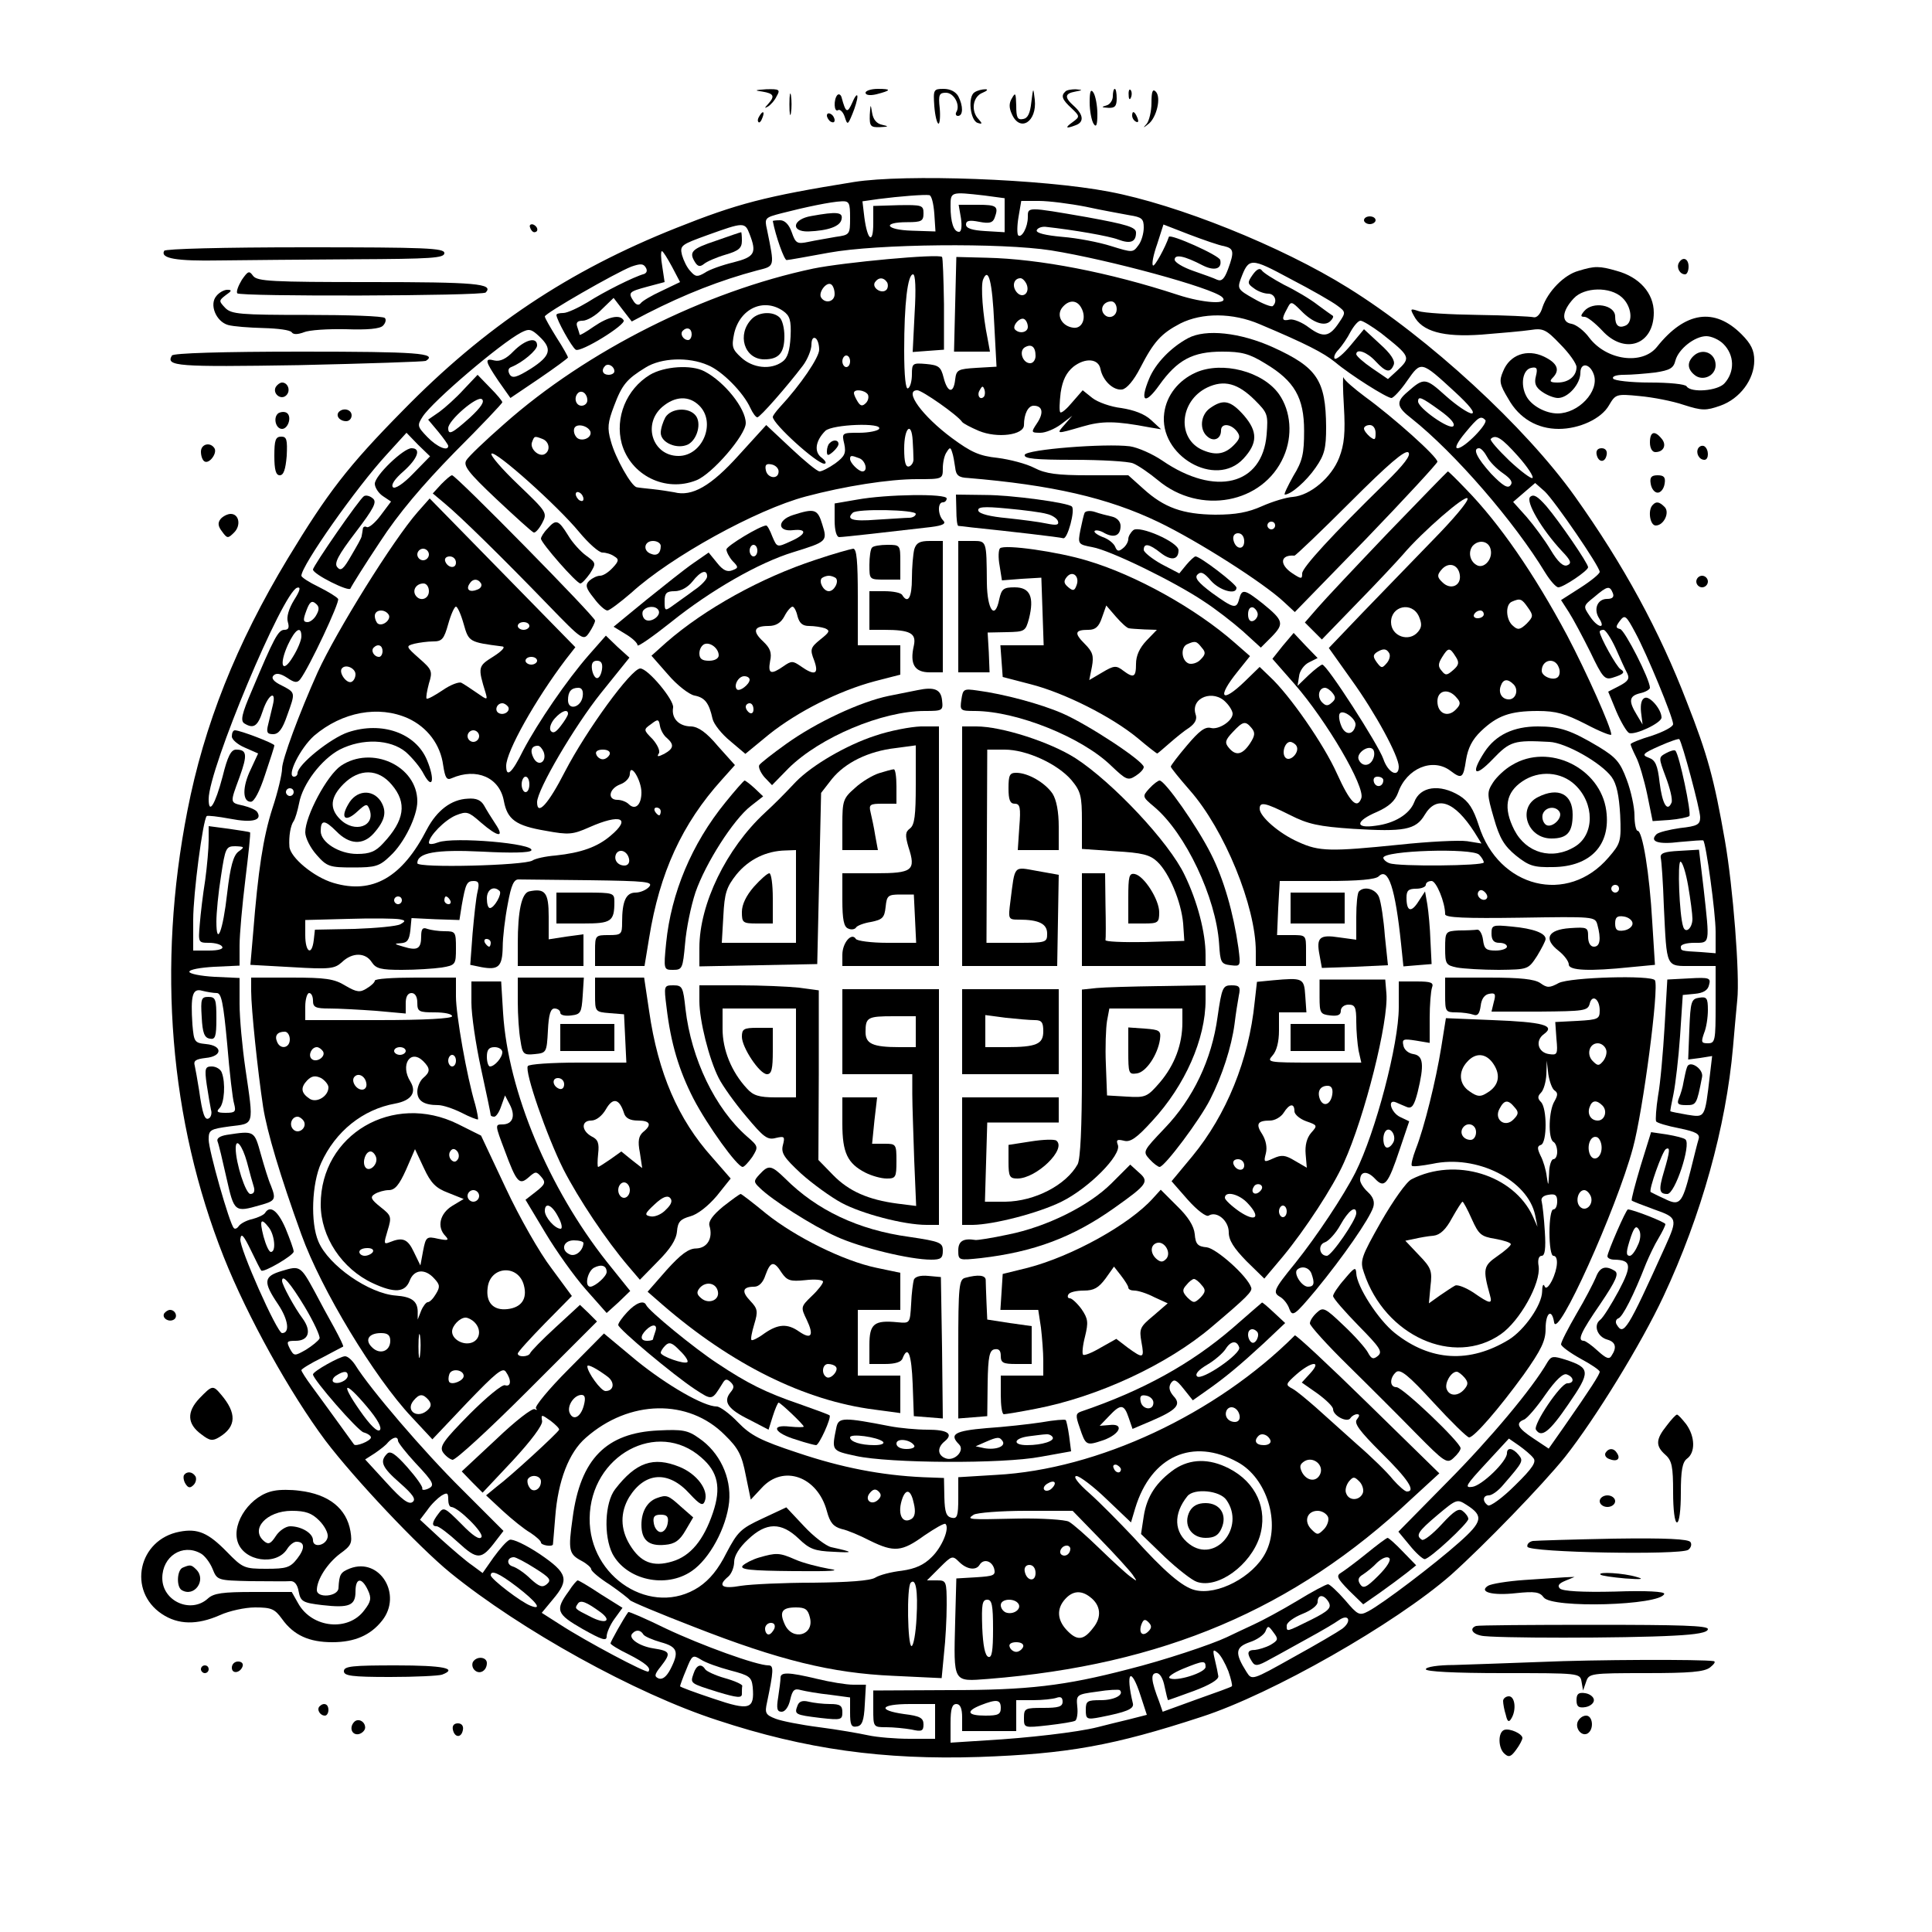 <?xml version="1.0" standalone="no"?>
<!DOCTYPE svg PUBLIC "-//W3C//DTD SVG 20010904//EN"
 "http://www.w3.org/TR/2001/REC-SVG-20010904/DTD/svg10.dtd">
<svg version="1.0" xmlns="http://www.w3.org/2000/svg"
 width="500pt" height="500pt" viewBox="0 0 500 500"
 preserveAspectRatio="xMidYMid meet">

<g transform="translate(0,500) scale(0.1,-0.1)"
fill="#000000" stroke="none">
<path d="M1973 4763 c30 -5 33 -12 15 -32 -10 -11 -10 -12 -1 -7 7 4 18 16 23
27 10 17 7 19 -27 18 -30 -2 -32 -3 -10 -6z"/>
<path d="M2043 4730 c0 -25 2 -35 4 -22 2 12 2 32 0 45 -2 12 -4 2 -4 -23z"/>
<path d="M2240 4760 c0 -6 11 -8 28 -4 39 10 40 14 4 14 -18 0 -32 -5 -32 -10z"/>
<path d="M2418 4725 c2 -25 7 -45 11 -45 3 0 5 18 3 40 -4 35 -1 40 16 40 21
0 38 -32 27 -50 -3 -5 -1 -10 4 -10 14 0 14 26 1 51 -7 12 -21 19 -38 19 -26
0 -27 -2 -24 -45z"/>
<path d="M2522 4761 c-18 -11 -11 -73 8 -79 12 -4 13 -2 3 9 -21 21 -16 59 10
69 12 5 15 9 7 9 -8 0 -21 -3 -28 -8z"/>
<path d="M2669 4735 c-3 -28 -9 -41 -21 -43 -15 -3 -18 4 -18 35 -1 32 -2 35
-11 19 -8 -13 -8 -25 0 -42 21 -47 65 -19 59 38 -4 33 -4 33 -9 -7z"/>
<path d="M2757 4763 c-12 -11 -8 -21 16 -43 22 -21 22 -22 3 -36 -21 -15 -18
-18 8 -8 22 8 20 27 -4 49 -26 23 -25 33 3 38 20 4 20 4 1 6 -11 0 -24 -2 -27
-6z"/>
<path d="M2820 4735 c0 -22 5 -47 10 -55 7 -11 10 -4 10 25 0 22 -5 47 -10 55
-7 11 -10 4 -10 -25z"/>
<path d="M2880 4751 c0 -11 -8 -22 -17 -24 -14 -4 -12 -5 5 -6 17 -1 22 4 22
24 0 14 -2 25 -5 25 -3 0 -5 -9 -5 -19z"/>
<path d="M2921 4754 c0 -11 3 -14 6 -6 3 7 2 16 -1 19 -3 4 -6 -2 -5 -13z"/>
<path d="M2980 4734 c0 -22 -6 -46 -12 -54 -11 -12 -10 -12 4 -1 21 16 34 69
19 84 -8 8 -11 0 -11 -29z"/>
<path d="M2167 4754 c-10 -11 -9 -46 2 -39 5 3 13 -5 17 -17 7 -22 8 -22 20 7
7 17 13 37 13 45 0 8 -6 2 -13 -15 -13 -29 -17 -28 -28 13 -2 7 -7 10 -11 6z"/>
<path d="M2251 4703 c-1 -30 2 -33 27 -32 22 1 23 2 5 6 -14 3 -23 13 -26 31
-4 24 -4 24 -6 -5z"/>
<path d="M1965 4699 c-4 -6 -5 -12 -2 -15 2 -3 7 2 10 11 7 17 1 20 -8 4z"/>
<path d="M2140 4701 c0 -5 5 -13 10 -16 6 -3 10 -2 10 4 0 5 -4 13 -10 16 -5
3 -10 2 -10 -4z"/>
<path d="M2930 4701 c0 -6 4 -13 10 -16 6 -3 7 1 4 9 -7 18 -14 21 -14 7z"/>
<path d="M2210 4529 c-230 -37 -302 -56 -460 -119 -279 -111 -496 -256 -708
-473 -142 -144 -194 -212 -297 -382 -134 -222 -217 -432 -260 -653 -79 -403
-46 -802 94 -1155 62 -156 172 -353 263 -475 75 -99 241 -275 323 -342 182
-148 479 -313 692 -382 227 -75 429 -103 677 -95 228 8 347 29 576 104 182 59
501 241 645 367 88 79 236 232 295 305 79 100 198 294 255 416 98 209 162 439
180 645 3 36 8 91 11 122 7 64 -11 293 -32 413 -28 160 -45 222 -98 357 -71
185 -164 356 -290 533 -128 180 -379 411 -587 540 -173 108 -443 216 -619 249
-172 33 -528 46 -660 25z m208 -82 l3 -46 -61 2 c-68 2 -79 22 -12 22 37 0 42
3 42 23 0 21 -4 22 -65 21 l-65 -2 0 -45 c0 -55 -15 -45 -23 15 l-5 42 42 6
c54 7 119 12 131 10 6 -1 11 -22 13 -48z m130 47 l52 -7 0 -44 0 -44 -50 3
c-34 2 -50 7 -50 17 0 10 9 12 34 7 26 -5 35 -3 40 10 11 30 6 34 -43 34 l-50
0 6 -35 c3 -21 1 -35 -5 -35 -14 0 -22 25 -22 66 0 38 0 38 88 28z m-348 -58
c0 -43 -1 -44 -37 -49 -21 -4 -53 -9 -71 -13 -29 -6 -33 -4 -43 25 -7 20 -18
31 -30 31 -10 0 -19 -1 -19 -2 7 -38 30 -103 36 -101 5 0 54 9 109 19 125 23
447 26 575 6 150 -24 418 -97 443 -121 20 -20 -48 -16 -115 6 -177 58 -357 93
-495 96 l-78 2 -3 -122 -3 -123 47 0 46 0 -6 33 c-13 63 -18 137 -12 153 14
35 24 -4 29 -113 l6 -112 -52 -3 c-48 -3 -52 -5 -55 -30 -4 -38 -20 -35 -30 5
-7 28 -13 32 -45 35 -35 3 -37 2 -37 -27 0 -16 -4 -33 -10 -36 -6 -4 -10 31
-10 98 0 122 9 197 23 197 6 0 8 -36 4 -101 l-5 -100 40 3 41 3 0 118 c-1 65
-3 120 -5 122 -8 9 -255 -14 -333 -30 -280 -59 -586 -212 -801 -403 -48 -42
-92 -84 -97 -93 -9 -14 5 -32 77 -100 49 -46 92 -85 97 -87 4 -2 14 9 22 24
14 27 13 28 -62 100 -42 40 -73 76 -69 80 10 9 171 -135 227 -203 24 -29 51
-53 60 -53 9 0 23 -4 31 -10 12 -7 12 -12 -4 -29 -11 -12 -25 -21 -33 -21 -8
0 -20 -6 -28 -13 -11 -11 -9 -19 12 -45 13 -18 29 -32 35 -32 5 0 33 21 62 46
102 93 323 215 451 249 101 27 216 45 288 45 66 0 67 0 67 28 0 15 4 34 10 42
8 13 10 13 14 0 3 -8 6 -26 8 -40 2 -20 9 -26 33 -27 216 -18 362 -51 493
-114 102 -49 273 -158 325 -207 l28 -26 184 189 c101 105 184 195 185 200 0
13 -114 115 -187 168 -28 21 -54 43 -56 50 -2 7 -2 -27 1 -75 4 -68 1 -98 -12
-132 -20 -52 -75 -98 -120 -102 -17 -1 -53 -12 -80 -24 -36 -16 -67 -22 -121
-22 -84 1 -132 18 -186 67 l-39 35 -103 0 c-81 0 -111 4 -140 19 -21 11 -64
22 -95 26 -48 5 -69 15 -118 51 -77 57 -126 124 -90 124 12 0 104 -64 116 -82
3 -4 22 -14 43 -23 48 -20 117 -11 117 15 0 29 11 50 25 50 23 0 27 -18 9 -45
-16 -24 -16 -25 9 -25 13 0 37 10 53 22 l29 22 -19 -22 c-23 -26 -24 -26 45
-6 51 15 85 15 174 -2 l30 -5 -26 24 c-17 16 -45 26 -77 31 -27 3 -61 15 -75
26 l-25 20 -27 -31 c-14 -17 -28 -29 -31 -26 -3 3 -2 26 1 51 5 33 15 52 33
67 31 24 65 21 70 -6 6 -30 33 -56 56 -53 12 2 30 23 47 56 35 68 54 89 104
115 56 28 135 28 205 -2 121 -51 165 -74 195 -98 39 -33 134 -93 146 -93 5 0
24 20 41 45 36 51 35 52 123 -29 37 -34 54 -55 44 -56 -9 0 -40 21 -68 46 -52
47 -56 47 -98 10 -31 -26 -29 -39 10 -69 112 -89 266 -267 346 -399 13 -21 28
-38 34 -38 13 0 77 43 77 52 0 10 -74 118 -108 158 -23 26 -33 32 -42 24 -12
-12 29 -83 82 -140 24 -25 26 -32 14 -37 -10 -4 -24 8 -43 40 -15 25 -43 63
-62 85 l-35 39 29 25 28 24 25 -22 c26 -25 142 -194 142 -208 0 -5 -22 -23
-50 -41 l-50 -32 20 -31 c11 -17 36 -64 56 -104 31 -65 37 -72 57 -66 29 9 34
14 21 22 -11 7 -54 85 -54 97 0 3 4 5 10 5 5 0 19 -21 31 -47 12 -27 25 -56
30 -65 7 -14 3 -21 -20 -33 l-29 -15 21 -51 c12 -28 27 -53 33 -56 16 -6 84
26 84 40 0 21 -30 56 -43 51 -9 -3 -12 -17 -10 -37 l4 -32 -15 25 c-22 36 -20
49 9 56 14 3 25 10 25 14 0 22 -65 149 -77 152 -12 3 -12 6 -1 21 13 17 16 15
40 -30 30 -55 98 -220 98 -237 0 -7 -25 -20 -55 -30 -30 -9 -55 -19 -55 -22 0
-3 6 -17 14 -33 8 -15 21 -59 29 -97 l14 -69 44 3 c24 2 47 7 51 10 6 7 -26
159 -36 169 -2 3 -13 0 -24 -6 -20 -11 -20 -11 -1 -62 11 -29 18 -58 15 -66
-11 -26 -24 -4 -31 52 -5 45 -11 58 -28 64 -19 7 -16 11 27 30 27 12 50 20 52
18 7 -7 54 -182 54 -202 0 -19 -7 -23 -52 -28 -28 -4 -56 -11 -61 -16 -19 -19
4 -27 60 -20 32 3 59 5 61 4 7 -6 32 -187 32 -236 l0 -56 -37 3 c-53 3 -53 3
-53 14 0 6 16 10 35 10 41 0 40 -5 24 140 l-12 101 -51 -3 c-39 -2 -50 -6 -48
-18 2 -8 6 -64 8 -125 8 -163 4 -155 74 -155 l60 0 0 -100 c0 -93 -1 -100 -20
-100 -17 0 -18 3 -10 26 6 14 10 41 10 60 0 31 -3 35 -22 32 -21 -3 -23 -9
-26 -82 l-3 -78 31 4 31 5 -6 -51 c-13 -111 -12 -108 -58 -101 -23 4 -43 8
-44 9 -1 1 3 21 8 45 5 25 13 92 17 150 l7 106 31 3 c22 2 34 9 37 23 5 18 1
20 -51 17 l-57 -3 -7 -121 c-4 -67 -11 -148 -17 -180 -5 -32 -7 -62 -5 -66 2
-4 29 -12 60 -18 44 -9 54 -15 50 -28 -3 -9 -12 -46 -21 -82 -22 -86 -28 -92
-68 -72 -18 8 -33 16 -35 17 -6 5 30 105 39 111 12 7 11 -5 -5 -59 -14 -47
-12 -57 9 -57 20 0 62 128 47 141 -4 4 -25 9 -48 13 l-41 6 -27 -87 c-14 -47
-25 -88 -23 -90 2 -2 28 -12 58 -23 60 -21 61 -24 29 -95 -99 -219 -108 -233
-126 -203 -4 6 -2 14 4 16 11 3 40 60 72 142 8 19 22 49 32 65 10 17 18 33 18
37 0 5 -84 38 -97 38 -5 0 -53 -111 -53 -121 0 -5 8 -9 18 -9 44 -1 46 -15 11
-81 -19 -35 -40 -69 -48 -75 -18 -14 -7 -44 19 -51 21 -6 25 -20 11 -41 -6
-11 -14 -8 -36 12 -15 14 -32 26 -36 26 -18 0 -8 22 43 96 41 61 48 78 37 85
-24 15 -39 10 -49 -17 -6 -14 -28 -57 -50 -94 -22 -38 -40 -73 -40 -79 0 -5
23 -22 50 -37 28 -15 50 -30 50 -34 0 -7 -23 -43 -92 -142 l-40 -57 -39 26
c-41 27 -48 40 -25 49 8 3 33 32 55 64 28 40 47 57 56 53 19 -7 20 -23 1 -23
-17 0 -89 -107 -81 -120 14 -22 35 -6 84 66 58 84 57 94 -7 115 -32 10 -37 10
-47 -6 -39 -68 -149 -199 -258 -309 l-128 -130 29 -35 c16 -20 34 -36 39 -36
13 0 113 93 113 104 0 5 -6 14 -14 20 -10 9 -22 2 -55 -34 -23 -25 -46 -43
-51 -40 -17 11 -11 21 40 64 50 42 51 42 76 26 44 -28 41 -43 -20 -97 -63 -56
-197 -158 -235 -178 -23 -12 -27 -10 -60 29 -20 23 -40 41 -44 41 -5 0 -41
-19 -80 -43 -40 -24 -90 -51 -112 -61 -22 -10 -53 -25 -70 -33 -40 -19 -163
-60 -255 -83 -165 -43 -260 -54 -462 -54 l-198 -1 0 -47 c0 -48 0 -48 34 -48
18 0 48 -3 65 -6 26 -6 31 -4 31 13 0 17 -9 22 -50 27 -71 10 -62 26 15 26
l65 0 0 -45 0 -45 -66 0 c-36 0 -84 4 -107 9 -23 5 -80 15 -127 21 -47 6 -98
16 -113 22 -26 10 -28 15 -22 42 17 82 18 96 4 96 -31 0 -174 52 -265 95 -53
26 -97 45 -98 43 -12 -16 -46 -77 -46 -81 0 -3 21 -16 46 -28 45 -23 60 -36
52 -45 -5 -5 -163 79 -229 122 l-47 30 29 35 c43 51 38 68 -34 117 -36 24 -70
40 -78 37 -8 -3 -26 -24 -42 -46 l-28 -40 -27 20 c-15 10 -51 41 -81 68 l-54
50 19 25 c10 15 27 31 36 37 15 9 18 8 18 -9 0 -11 3 -20 8 -20 18 -1 85 -67
78 -78 -5 -8 -22 3 -52 34 -43 43 -46 45 -59 27 -17 -22 -19 -33 -5 -33 6 0
31 -19 56 -42 50 -46 60 -45 97 4 l20 26 -109 109 c-96 95 -236 258 -275 321
-8 12 -19 22 -26 22 -13 0 -83 -39 -83 -47 0 -13 116 -146 131 -150 11 -3 19
-9 19 -13 0 -9 -40 -25 -44 -18 -1 1 -20 28 -42 58 -22 30 -52 72 -67 92 -15
20 -27 39 -27 42 0 3 24 18 53 32 28 15 53 28 55 29 2 1 -9 23 -23 49 -14 25
-37 67 -51 94 -36 66 -38 67 -84 53 -48 -14 -50 -28 -10 -87 26 -39 31 -74 10
-74 -13 0 -111 221 -108 243 2 17 8 11 27 -28 13 -27 25 -51 27 -53 5 -7 84
39 84 49 0 6 -10 33 -21 60 -20 46 -40 61 -53 40 -3 -5 -18 -12 -33 -16 -15
-3 -31 -12 -35 -18 -4 -6 -10 -9 -13 -5 -11 11 -65 201 -65 229 0 25 4 27 55
34 64 8 62 -1 40 150 -8 55 -15 130 -15 167 l0 67 -65 3 c-36 2 -65 8 -65 13
0 6 29 11 65 13 l65 3 0 52 c0 29 7 106 15 171 8 66 14 120 12 122 -1 1 -26 5
-54 9 l-53 7 0 -37 c0 -20 -4 -66 -9 -103 -6 -37 -12 -88 -14 -114 -4 -47 -4
-48 24 -48 15 0 31 -4 34 -10 4 -6 -10 -10 -34 -10 l-41 0 0 80 c0 67 25 258
35 268 2 2 29 -1 61 -7 57 -11 83 -4 70 17 -3 6 -20 13 -36 17 -36 8 -35 6
-10 74 21 58 19 71 -9 71 -13 0 -22 -17 -35 -70 -19 -72 -36 -100 -36 -58 0
78 192 536 229 547 10 3 8 -7 -8 -32 -14 -23 -20 -44 -16 -57 4 -14 2 -20 -9
-20 -16 0 -27 -21 -85 -159 -25 -58 -29 -76 -19 -83 24 -15 35 -8 48 32 14 43
36 56 26 15 -3 -14 -9 -36 -12 -50 -5 -20 -3 -25 13 -25 14 0 24 13 36 48 22
61 22 59 -14 78 -21 10 -28 19 -21 26 7 7 18 5 35 -6 19 -13 26 -14 34 -4 23
30 103 200 98 208 -3 5 -26 19 -50 31 -25 12 -45 25 -45 29 0 26 141 227 221
314 l51 56 30 -31 31 -30 -44 -45 c-26 -27 -47 -40 -52 -35 -6 6 5 22 27 41
37 33 47 60 21 60 -21 0 -95 -71 -95 -92 0 -9 9 -24 21 -32 l21 -14 -27 -36
c-15 -20 -31 -33 -36 -30 -5 3 -10 0 -10 -5 -1 -6 -2 -14 -3 -18 0 -5 -13 -27
-27 -51 -20 -35 -27 -41 -36 -30 -9 10 2 31 47 90 48 63 56 79 45 88 -8 7 -18
9 -23 6 -11 -6 -132 -181 -132 -190 0 -12 94 -59 97 -49 3 7 36 60 76 120 48
74 110 147 194 233 68 68 123 126 123 129 0 3 -14 20 -32 38 l-32 33 -36 -38
c-19 -21 -48 -47 -63 -58 l-29 -20 26 -31 c14 -17 26 -34 26 -37 0 -15 -29 -3
-54 23 -26 27 -27 30 -12 53 26 40 201 189 254 217 21 11 27 10 48 -10 34 -32
29 -50 -22 -83 -37 -23 -48 -26 -55 -15 -5 9 -4 16 4 19 30 12 67 44 67 56 0
23 -30 16 -61 -15 -19 -20 -35 -27 -49 -24 -27 7 -25 -1 10 -53 l31 -44 74 50
c41 28 75 53 75 55 0 2 -13 26 -30 52 -16 26 -30 50 -30 54 0 8 183 113 224
129 23 8 31 8 37 -2 5 -8 3 -14 -4 -17 -26 -7 -104 -46 -146 -73 -25 -15 -53
-28 -63 -28 -10 0 -18 -2 -18 -5 0 -12 40 -84 50 -90 13 -8 131 65 124 76 -9
16 -39 10 -77 -16 -20 -14 -37 -24 -37 -21 0 2 -3 11 -6 20 -4 11 0 16 14 16
11 0 34 13 50 30 l30 29 23 -30 24 -31 40 21 c98 50 190 86 284 111 47 12 46
7 26 106 -7 30 -5 31 37 42 62 16 129 30 156 31 20 1 22 -4 22 -43z m610 29
c41 -9 92 -18 113 -22 32 -5 37 -9 37 -32 0 -15 -6 -36 -14 -46 -14 -19 -15
-19 -70 -2 -31 10 -88 21 -127 24 -44 4 -68 10 -66 17 2 6 13 10 23 9 73 -8
165 -24 188 -33 32 -12 46 -6 46 18 0 14 -23 21 -127 40 -156 27 -153 27 -153
0 0 -26 -16 -55 -25 -47 -3 4 -3 25 1 48 l7 41 46 0 c25 0 80 -7 121 -15z
m-870 -71 c19 -49 13 -59 -42 -73 -29 -7 -63 -19 -74 -27 -19 -11 -24 -11 -37
4 -9 9 -18 28 -22 42 -6 25 -2 27 67 52 92 33 96 34 108 2z m1228 -31 c25 -6
27 -14 10 -60 -9 -24 -16 -32 -28 -27 -8 4 -36 14 -62 23 -26 9 -48 22 -48 29
0 15 25 10 73 -15 30 -15 50 -9 45 14 -2 12 -130 69 -133 60 -9 -27 -37 -78
-41 -74 -4 3 1 28 11 56 l16 50 67 -26 c37 -14 77 -28 90 -30z m-1429 -53 l21
-40 -48 -23 c-26 -12 -50 -26 -54 -32 -5 -6 -12 -4 -18 5 -15 23 -13 25 35 38
l45 12 -6 40 c-4 22 -4 40 -1 40 3 0 14 -18 26 -40z m1722 -101 c22 -16 22
-18 5 -43 -25 -38 -41 -41 -78 -14 -18 14 -41 23 -50 21 -21 -5 -22 1 -7 28
10 20 11 20 36 -5 30 -31 61 -42 76 -27 6 6 9 12 6 14 -2 1 -20 14 -39 28 -19
15 -58 38 -87 52 -28 15 -55 32 -58 38 -5 6 -13 2 -23 -12 -14 -20 -14 -23 3
-35 10 -8 27 -14 37 -14 17 0 25 -20 12 -32 -3 -3 -25 5 -49 19 -41 23 -43 26
-34 51 21 56 25 56 129 0 54 -28 108 -59 121 -69z m-1165 60 c3 -6 2 -15 -2
-19 -12 -12 -38 5 -30 19 9 14 23 14 32 0z m361 -5 c9 -23 -11 -38 -26 -20
-13 16 -7 36 10 36 5 0 12 -7 16 -16z m-497 -25 c0 -20 -24 -26 -35 -9 -8 13
14 42 26 34 5 -3 9 -14 9 -25z m638 -35 c15 -26 3 -56 -21 -52 -29 4 -44 32
-28 52 17 21 38 20 49 0z m92 -4 c0 -21 -24 -28 -35 -10 -8 14 3 30 21 30 8 0
14 -9 14 -20z m-863 -5 c17 -12 21 -24 19 -66 -2 -37 -8 -56 -21 -65 -30 -22
-77 -17 -107 11 -23 21 -25 28 -18 62 15 65 77 93 127 58z m633 -41 c0 -14
-21 -19 -33 -7 -9 9 13 34 24 27 5 -3 9 -12 9 -20z m914 -16 c77 -61 78 -63
42 -97 l-24 -22 -41 28 c-22 15 -40 31 -41 36 0 16 28 6 50 -18 27 -29 38 -31
47 -9 4 11 -8 29 -36 54 l-41 38 -34 -41 c-19 -23 -38 -39 -42 -35 -3 4 1 14
10 23 9 10 23 30 31 46 9 16 20 29 26 29 6 0 30 -15 53 -32z m-1784 -3 c0 -8
-4 -15 -9 -15 -13 0 -22 16 -14 24 11 11 23 6 23 -9z m330 -40 c0 -20 -48 -91
-102 -149 -10 -11 -18 -22 -18 -25 0 -18 114 -121 133 -121 7 0 4 7 -6 15 -21
15 -17 44 9 70 18 17 150 22 139 5 -3 -5 -27 -10 -51 -10 -45 0 -46 0 -39 -29
5 -24 1 -32 -23 -50 -17 -12 -35 -21 -41 -21 -6 0 -39 27 -74 60 l-64 60 -71
-78 c-72 -80 -121 -108 -167 -96 -11 2 -36 6 -55 8 -19 2 -38 4 -42 5 -14 2
-56 77 -67 119 -10 34 -8 49 8 91 21 56 33 70 82 100 40 25 111 28 161 6 37
-15 92 -71 110 -111 6 -13 14 -24 18 -24 7 0 77 80 118 134 12 16 22 41 22 54
0 13 4 20 10 17 6 -3 10 -17 10 -30z m560 -16 c0 -10 -6 -19 -14 -19 -19 0
-30 31 -14 41 17 10 28 2 28 -22z m-480 -14 c0 -8 -4 -15 -10 -15 -5 0 -10 7
-10 15 0 8 5 15 10 15 6 0 10 -7 10 -15z m-610 -26 c0 -5 -7 -9 -15 -9 -15 0
-20 12 -9 23 8 8 24 -1 24 -14z m956 -66 c-10 -10 -19 5 -10 18 6 11 8 11 12
0 2 -7 1 -15 -2 -18z m-1026 -9 c0 -8 -7 -14 -15 -14 -15 0 -21 21 -9 33 10 9
24 -2 24 -19z m726 15 c3 -6 1 -16 -5 -22 -9 -9 -14 -8 -21 3 -5 8 -10 18 -10
23 0 11 28 8 36 -4z m-1030 -60 c-46 -41 -56 -46 -56 -27 0 20 74 84 87 75 8
-6 -2 -21 -31 -48z m2510 19 c28 -20 41 -35 35 -41 -10 -10 -91 47 -91 64 0
15 9 11 56 -23z m118 -25 c8 -9 -54 -73 -72 -73 -8 0 0 16 20 40 34 41 40 45
52 33z m-2316 -30 c5 -18 -28 -29 -38 -12 -5 7 -6 17 -3 22 7 12 35 5 41 -10z
m2032 -4 c0 -18 -2 -19 -15 -9 -8 7 -15 16 -15 21 0 5 7 9 15 9 9 0 15 -9 15
-21z m-1198 -19 c1 -16 2 -37 2 -47 1 -9 -5 -18 -11 -20 -9 -3 -13 10 -13 46
0 54 19 72 22 21z m-958 4 c18 -7 21 -30 6 -39 -15 -9 -40 14 -33 31 6 16 6
16 27 8z m2525 -45 c24 -27 41 -53 37 -56 -3 -3 -30 17 -60 45 -29 28 -51 53
-48 56 13 13 29 2 71 -45z m-344 -69 c-137 -134 -215 -219 -215 -234 0 -15 -2
-15 -25 0 -35 23 -32 49 5 46 3 0 68 62 145 139 97 97 142 136 150 128 7 -7
-11 -31 -60 -79z m264 67 c6 -12 25 -31 41 -42 20 -14 26 -23 19 -31 -7 -9
-20 -1 -50 30 -37 41 -49 66 -31 66 5 0 14 -10 21 -23z m-1625 -3 c16 -6 23
-34 8 -34 -10 0 -32 22 -32 32 0 10 3 10 24 2z m-209 -34 c0 -22 -29 -18 -33
3 -3 14 1 18 15 15 10 -2 18 -10 18 -18z m-505 -71 c0 -6 -4 -7 -10 -4 -5 3
-10 11 -10 16 0 6 5 7 10 4 6 -3 10 -11 10 -16z m1790 -69 c0 -5 -4 -10 -10
-10 -5 0 -10 5 -10 10 0 6 5 10 10 10 6 0 10 -4 10 -10z m-80 -41 c0 -24 -23
-21 -28 4 -2 10 3 17 12 17 10 0 16 -9 16 -21z m-1510 -12 c0 -19 -10 -27 -26
-20 -21 8 -17 33 6 33 11 0 20 -6 20 -13z m2464 -122 c4 -10 -1 -15 -15 -15
-25 0 -36 -27 -20 -51 18 -29 -6 -23 -25 7 -17 25 -17 26 12 49 34 29 40 30
48 10z m-3355 -56 c-5 -10 -16 -19 -23 -19 -12 0 -12 6 -3 30 8 22 14 27 24
18 9 -7 10 -15 2 -29z m-39 -56 c0 -10 -10 -34 -22 -53 -27 -45 -37 -22 -13
31 19 41 35 51 35 22z m-163 -557 c-13 -10 -21 -38 -29 -107 -11 -99 -28 -141
-28 -74 0 22 5 75 12 118 11 73 13 77 37 77 24 -1 25 -2 8 -14z m3752 -89 c6
-35 11 -73 11 -85 0 -24 -18 -40 -24 -20 -10 30 -15 168 -7 168 5 0 14 -28 20
-63z m-3808 -277 c12 0 17 -25 27 -132 6 -73 14 -143 18 -155 5 -20 3 -23 -22
-23 -22 0 -25 3 -16 12 13 13 16 66 6 92 -3 9 -15 16 -26 16 -17 0 -19 -5 -13
-47 4 -27 9 -55 11 -65 3 -9 0 -19 -5 -22 -11 -7 -17 10 -26 74 -4 25 -9 53
-11 62 -4 13 3 17 28 20 44 4 45 32 1 36 -30 3 -31 6 -35 50 -5 76 0 95 25 88
12 -3 29 -6 38 -6z m135 -607 c15 -20 19 -63 5 -63 -5 0 -13 18 -19 40 -11 43
-7 50 14 23z m3542 -47 c-6 -14 -15 -26 -20 -26 -11 0 -10 11 3 50 9 26 14 29
21 17 5 -9 4 -26 -4 -41z m-3450 -157 c24 -40 41 -77 39 -83 -3 -6 -19 -19
-35 -29 -30 -17 -31 -17 -42 3 -9 18 -8 20 15 20 34 0 42 25 18 58 -21 28 -53
87 -53 97 0 19 21 -5 58 -66z m112 -179 c0 -13 -28 -25 -38 -16 -3 4 0 11 8
16 20 13 30 12 30 0z m50 -81 c27 -32 39 -54 33 -60 -6 -6 -25 12 -52 51 -51
73 -40 79 19 9z m80 -88 c0 -4 20 -30 45 -57 49 -52 52 -59 30 -68 -8 -3 -14
-2 -12 2 1 5 -16 29 -39 55 -31 35 -44 43 -52 35 -20 -20 -14 -35 33 -76 34
-30 42 -42 33 -49 -10 -8 -28 6 -68 50 l-55 60 25 16 c13 9 29 21 34 28 13 14
26 17 26 4z m2938 -44 c9 -10 -1 -26 -47 -71 -33 -33 -64 -55 -70 -52 -15 10
-14 26 2 26 8 0 25 12 38 28 51 59 52 61 39 77 -15 18 -30 20 -30 4 0 -21 -65
-84 -90 -87 -21 -3 -16 5 35 60 l60 65 26 -18 c14 -10 31 -24 37 -32z m-2583
-286 c38 -24 43 -30 30 -41 -11 -9 -19 -7 -42 14 -15 15 -36 29 -46 32 -17 5
-15 24 3 24 5 0 30 -13 55 -29z m-48 -47 c51 -39 68 -62 37 -50 -25 9 -103 69
-104 79 0 15 21 6 67 -29z m2102 -41 c7 -14 0 -22 -46 -45 -65 -32 -63 -32
-63 -15 0 8 18 21 40 30 23 9 40 22 40 31 0 21 17 20 29 -1z m35 -68 c-11 -8
-67 -41 -127 -74 -107 -60 -107 -60 -121 -38 -31 49 -29 64 8 77 19 6 37 19
41 28 6 16 8 15 21 -3 13 -17 12 -20 -8 -32 -13 -7 -31 -12 -40 -13 -20 0 -22
-8 -8 -30 8 -13 15 -12 47 6 21 11 65 36 98 54 33 18 69 39 80 47 26 18 34 -3
9 -22z m-1809 -15 c3 -5 24 -14 45 -20 44 -12 48 -25 25 -70 -10 -19 -20 -27
-30 -24 -12 5 -12 10 5 31 27 35 26 40 -19 47 -38 6 -67 27 -54 39 9 10 21 9
28 -3z m1514 -95 c7 -20 11 -38 9 -39 -1 -2 -43 -17 -91 -34 l-88 -32 -9 26
c-21 54 -23 74 -7 74 9 0 17 -14 21 -35 4 -19 8 -35 9 -35 1 0 31 11 67 24 40
15 64 29 63 38 -1 7 -5 27 -9 43 -6 25 -5 28 7 18 8 -6 20 -28 28 -48z m-1289
2 c50 -13 55 -17 58 -43 5 -58 -8 -62 -102 -30 -48 16 -86 30 -86 32 0 2 7 22
16 43 15 38 17 39 38 26 12 -8 46 -20 76 -28z m1230 9 c0 -15 -77 -39 -93 -29
-6 3 10 14 34 24 54 22 59 22 59 5z m-168 -75 l16 -49 -47 -12 c-25 -6 -62
-15 -81 -20 -51 -13 -181 -28 -287 -34 l-93 -6 0 50 c0 38 4 50 15 50 10 0 15
-11 15 -35 l0 -35 70 0 70 0 0 40 0 40 44 0 c24 0 51 3 60 6 11 4 16 1 16 -10
0 -13 -11 -16 -50 -16 -47 0 -50 -1 -50 -26 0 -26 0 -26 63 -19 34 4 66 9 70
12 4 3 7 19 5 36 -3 31 -2 32 51 39 30 5 56 6 59 4 12 -12 -14 -26 -49 -26
-35 0 -39 -2 -39 -25 0 -24 2 -26 38 -19 66 13 87 21 84 35 -20 83 -5 98 20
20z m-362 -31 c0 -17 -7 -20 -40 -20 -46 0 -52 11 -12 27 41 16 52 15 52 -7z"/>
<path d="M2100 4441 c-49 -8 -55 -41 -8 -40 51 2 83 13 86 32 4 18 -12 20 -78
8z"/>
<path d="M3075 4125 c-45 -24 -85 -66 -101 -105 -25 -60 -11 -69 26 -17 47 66
87 87 163 87 50 0 70 -5 112 -31 75 -45 100 -88 100 -174 0 -59 -4 -78 -28
-117 -15 -27 -25 -48 -22 -48 16 0 56 35 80 70 23 33 27 50 27 105 -1 121 -23
154 -137 206 -86 39 -175 48 -220 24z"/>
<path d="M3095 4036 c-45 -20 -76 -59 -82 -105 -15 -110 133 -196 205 -118 37
40 37 70 2 111 -35 40 -54 44 -88 20 -25 -17 -29 -56 -7 -74 16 -14 35 -6 35
16 0 19 24 18 40 -1 10 -13 10 -19 -4 -34 -24 -26 -48 -31 -83 -16 -68 29 -61
127 11 162 44 21 80 11 124 -33 33 -33 34 -37 30 -89 -11 -131 -133 -161 -270
-67 -25 17 -63 34 -84 37 -64 8 -267 -8 -272 -22 -3 -10 27 -13 127 -13 71 0
140 -4 153 -9 13 -5 42 -25 65 -44 109 -91 272 -60 325 61 24 54 19 118 -12
162 -42 59 -147 86 -215 56z"/>
<path d="M3594 3623 c-83 -87 -166 -175 -184 -196 l-33 -38 22 -22 22 -22 92
95 c51 52 104 109 118 125 49 58 163 157 167 145 3 -7 -38 -55 -90 -108 -52
-54 -134 -138 -182 -188 l-87 -91 59 -83 c62 -86 122 -197 122 -224 0 -30 -28
-16 -40 20 -13 37 -146 244 -158 244 -3 0 -19 -12 -35 -27 l-29 -28 4 25 c1
13 13 30 26 36 l22 11 -31 32 -31 33 -28 -33 -27 -34 57 -65 c83 -95 184 -267
173 -296 -11 -29 -29 -11 -63 64 -34 76 -123 204 -174 251 l-26 25 -38 -37
c-61 -59 -74 -43 -19 25 l32 40 -40 35 c-100 88 -256 175 -381 212 -75 23
-214 43 -226 32 -4 -4 -5 -24 -1 -45 l6 -38 51 4 51 3 3 -87 3 -88 -56 0 -56
0 3 -41 3 -41 73 -19 c86 -22 208 -83 276 -139 26 -22 49 -40 51 -40 1 0 15
12 31 26 16 14 39 33 52 41 15 11 21 22 16 35 -13 43 47 65 79 30 10 -10 17
-23 17 -29 0 -19 -36 -42 -56 -37 -15 4 -30 -7 -62 -45 -23 -27 -42 -52 -42
-55 0 -3 22 -30 49 -61 90 -102 171 -301 171 -417 l0 -38 65 0 65 0 0 40 c0
40 0 40 -37 40 l-38 0 3 70 4 70 122 0 c82 0 126 4 134 12 25 25 43 -31 58
-175 l6 -58 36 3 37 3 -3 60 c-1 33 -5 75 -8 94 l-6 34 -17 -26 c-19 -30 -31
-26 -31 10 0 18 5 23 25 23 14 0 25 5 25 10 0 6 7 10 15 10 12 0 35 -55 35
-86 0 -9 53 -11 194 -9 192 3 194 3 200 -18 10 -37 7 -57 -9 -57 -9 0 -15 10
-15 26 0 24 -2 25 -47 22 -58 -4 -69 -28 -29 -59 14 -11 26 -27 26 -35 0 -16
54 -18 160 -7 l63 6 -7 111 c-7 125 -25 236 -38 236 -4 0 -8 18 -8 40 0 21 -9
63 -20 92 -17 46 -28 58 -72 85 -72 43 -101 53 -158 53 -63 0 -109 -22 -138
-66 -37 -57 -26 -68 21 -19 45 47 55 50 147 45 42 -2 134 -54 161 -91 13 -18
19 -48 22 -98 3 -69 1 -74 -30 -110 -106 -124 -285 -79 -336 83 -14 43 -26 62
-50 77 -51 31 -102 24 -117 -17 -12 -31 -51 -55 -100 -61 -54 -8 -53 12 4 36
31 14 46 28 54 49 22 64 90 92 136 57 29 -22 33 -19 40 28 5 31 16 53 39 75
42 40 75 52 147 52 47 0 71 -7 124 -34 36 -19 66 -31 66 -27 0 18 -65 163
-114 256 -86 161 -176 291 -262 379 -24 25 -45 46 -47 46 -1 0 -70 -71 -153
-157z m264 -46 c5 -23 -15 -47 -33 -41 -20 8 -27 34 -14 51 16 18 43 13 47
-10z m-80 -65 c4 -28 -24 -40 -45 -19 -14 13 -14 19 -3 32 18 22 44 15 48 -13z
m-992 -27 c-5 -14 -9 -15 -21 -5 -12 10 -13 16 -4 27 15 18 34 1 25 -22z
m1168 -57 c15 -21 14 -24 -3 -42 -17 -16 -23 -17 -35 -6 -19 15 -21 56 -3 63
21 9 25 8 41 -15z m-1032 -54 c4 -1 22 -2 40 -3 l32 -1 -27 -28 c-18 -19 -27
-39 -27 -60 0 -35 -6 -38 -34 -17 -17 13 -23 13 -53 -5 l-34 -20 7 35 c5 28 2
38 -19 59 -28 28 -25 36 10 36 18 0 27 8 35 32 l11 31 25 -29 c14 -16 29 -30
34 -30z m750 31 c8 -19 8 -28 -2 -40 -23 -28 -70 -12 -70 25 0 42 54 54 72 15z
m168 5 c0 -5 -7 -10 -16 -10 -8 0 -12 5 -9 10 3 6 10 10 16 10 5 0 9 -4 9 -10z
m-730 -86 c11 -12 10 -18 -3 -31 -8 -9 -23 -13 -31 -10 -19 8 -21 43 -3 50 20
9 24 8 37 -9z m485 -14 c4 -6 1 -18 -6 -26 -12 -14 -14 -14 -26 2 -10 14 -10
19 0 26 16 10 25 10 32 -2z m172 -9 c10 -15 9 -22 -6 -35 -16 -14 -20 -15 -30
-2 -10 11 -9 19 1 35 16 26 20 26 35 2z m267 -28 c4 -9 3 -20 -2 -25 -11 -11
-42 1 -42 16 0 29 34 36 44 9z m-117 -44 c14 -14 6 -39 -12 -39 -18 0 -28 17
-21 35 6 18 18 19 33 4z m-468 -23 c8 -10 8 -16 -3 -25 -10 -9 -16 -8 -26 3
-12 15 -6 36 9 36 5 0 14 -6 20 -14z m321 -12 c11 -12 10 -18 -3 -31 -21 -21
-47 -9 -47 22 0 29 29 35 50 9z m-262 -71 c-5 -26 -27 -27 -37 -1 -5 12 -7 26
-4 31 8 13 44 -14 41 -30z m-269 -7 c10 -12 9 -20 -4 -40 -20 -30 -37 -33 -55
-11 -11 13 -9 20 10 40 27 29 33 30 49 11z m116 -46 c10 -16 -16 -43 -28 -31
-11 11 -2 41 12 41 5 0 13 -5 16 -10z m199 -33 c-8 -21 -30 -22 -38 -2 -6 16
25 38 37 26 4 -4 5 -15 1 -24z m26 -56 c0 -17 -18 -21 -24 -6 -3 9 0 15 9 15
8 0 15 -4 15 -9z m-242 -90 c47 -24 75 -30 164 -36 131 -8 162 -3 185 36 31
52 77 36 129 -45 l18 -29 -37 6 c-21 3 -100 -1 -175 -9 -178 -18 -208 -18
-262 7 -50 22 -100 66 -100 86 0 19 14 16 78 -16z m490 -103 c7 -7 12 -16 12
-20 0 -9 -221 -11 -244 -2 -9 3 -16 10 -16 14 0 19 230 26 248 8z m362 -88 c0
-5 -4 -10 -10 -10 -5 0 -10 5 -10 10 0 6 5 10 10 10 6 0 10 -4 10 -10z m-343
-26 c-9 -9 -28 6 -21 18 4 6 10 6 17 -1 6 -6 8 -13 4 -17z m378 -64 c0 -8 -10
-16 -22 -18 -18 -3 -23 2 -23 18 0 16 5 21 23 18 12 -2 22 -10 22 -18z"/>
<path d="M1142 3747 l-22 -24 31 -26 c41 -34 150 -141 266 -261 91 -94 93 -95
108 -73 8 12 15 26 15 31 0 10 -360 376 -370 376 -4 0 -16 -11 -28 -23z"/>
<path d="M2218 3707 l-58 -10 0 -44 c0 -26 5 -43 12 -43 11 0 134 14 237 26
32 4 40 9 32 17 -14 14 -15 47 -1 47 6 0 10 5 10 10 0 13 -155 11 -232 -3z
m152 -37 c0 -5 -8 -10 -17 -10 -10 0 -48 -3 -85 -5 -62 -5 -79 1 -61 18 11 11
163 8 163 -3z"/>
<path d="M2475 3680 c0 -22 2 -40 5 -41 3 0 19 -2 35 -4 97 -10 227 -25 237
-28 11 -2 31 73 22 82 -9 10 -157 30 -224 30 l-76 1 1 -40z m234 -10 c14 -3
27 -12 29 -19 3 -10 -4 -11 -29 -6 -18 4 -64 10 -102 14 -44 4 -72 11 -75 19
-3 10 12 12 74 6 44 -4 90 -10 103 -14z"/>
<path d="M1081 3675 c-64 -73 -210 -308 -259 -415 -48 -107 -92 -226 -92 -249
0 -14 -11 -61 -25 -103 -24 -75 -37 -160 -50 -324 l-7 -81 108 -6 c99 -6 110
-4 129 13 27 26 61 25 77 0 11 -17 24 -20 78 -20 36 0 82 3 103 6 36 6 37 8
37 50 0 42 -1 44 -29 44 -16 0 -36 3 -45 6 -12 5 -16 0 -16 -19 0 -33 -10 -38
-46 -27 -24 7 -25 8 -7 9 17 1 22 8 25 33 l3 32 62 -3 62 -2 6 38 c10 56 13
63 31 63 13 0 15 -6 10 -27 -4 -16 -9 -64 -13 -109 l-6 -81 29 -6 c44 -8 54 1
55 52 0 25 6 75 13 111 9 50 16 65 29 64 9 0 92 -1 183 -2 147 -2 165 -4 154
-17 -7 -8 -23 -15 -35 -15 -25 0 -35 -22 -35 -77 0 -31 -2 -33 -35 -33 -34 0
-35 -1 -35 -40 l0 -40 64 0 64 0 12 73 c27 168 85 295 188 409 l34 38 -44 49
c-30 36 -51 50 -69 51 -32 0 -52 21 -47 49 3 19 -65 101 -85 101 -23 0 -139
-159 -195 -267 -43 -84 -72 -116 -72 -79 0 32 97 197 165 282 l74 92 -31 28
-30 29 -44 -50 c-57 -65 -132 -175 -170 -247 -29 -59 -44 -72 -44 -40 0 37 76
172 154 275 l25 32 -189 193 -188 192 -31 -35z m29 -110 c0 -8 -7 -15 -15 -15
-8 0 -15 7 -15 15 0 8 7 15 15 15 8 0 15 -7 15 -15z m70 -21 c0 -17 -22 -14
-28 4 -2 7 3 12 12 12 9 0 16 -7 16 -16z m65 -54 c3 -6 -1 -13 -10 -16 -19 -8
-30 0 -20 15 8 14 22 14 30 1z m-135 -20 c0 -21 -24 -28 -35 -10 -8 14 3 30
21 30 8 0 14 -9 14 -20z m90 -85 c13 -46 14 -47 100 -58 9 -1 -1 -12 -23 -26
-40 -25 -41 -27 -20 -95 5 -18 4 -18 -23 1 -16 11 -34 23 -40 26 -6 3 -28 -5
-48 -19 -21 -14 -39 -24 -42 -22 -2 3 1 20 6 39 10 32 8 36 -25 65 -35 31 -35
32 -13 38 13 3 35 6 49 6 23 0 28 6 39 45 7 25 16 45 20 45 4 0 13 -20 20 -45z
m-194 24 c7 -12 -15 -31 -28 -23 -4 3 -8 12 -8 20 0 17 26 19 36 3z m364 -29
c0 -5 -7 -10 -15 -10 -8 0 -15 5 -15 10 0 6 7 10 15 10 8 0 15 -4 15 -10z
m-380 -65 c0 -8 -4 -15 -9 -15 -13 0 -22 16 -14 24 11 11 23 6 23 -9z m400
-25 c0 -5 -7 -10 -15 -10 -8 0 -15 5 -15 10 0 6 7 10 15 10 8 0 15 -4 15 -10z
m168 -22 c-2 -13 -7 -23 -13 -23 -5 0 -11 10 -13 23 -2 15 2 22 13 22 11 0 15
-7 13 -22z m-638 -13 c0 -8 -4 -16 -9 -19 -12 -8 -34 21 -27 33 9 14 36 2 36
-14z m588 -57 c-4 -29 -38 -38 -38 -10 0 22 8 32 27 32 9 0 13 -8 11 -22z
m-193 -27 c7 -12 -12 -24 -25 -16 -11 7 -4 25 10 25 5 0 11 -4 15 -9z m-259
-30 c50 -23 84 -68 91 -122 5 -32 9 -39 22 -33 64 28 124 2 135 -59 9 -48 31
-64 108 -77 60 -11 70 -10 113 9 81 36 110 24 55 -22 -34 -29 -76 -44 -142
-51 -26 -2 -53 -8 -60 -13 -21 -13 -298 -20 -298 -7 0 27 47 36 168 30 74 -4
123 -3 127 3 11 18 -201 36 -241 21 -13 -5 -24 -6 -24 -1 0 17 41 59 70 71 28
11 32 10 65 -19 44 -38 62 -40 37 -3 -10 15 -23 36 -29 47 -8 14 -20 20 -43
18 -42 -2 -79 -30 -105 -79 -64 -125 -141 -169 -242 -139 -51 15 -112 66 -114
94 -2 27 3 55 11 66 4 6 10 26 14 46 9 50 58 114 105 139 59 30 131 27 171 -6
17 -15 38 -40 47 -58 23 -42 29 -13 8 37 -29 70 -117 101 -204 72 -45 -15
-131 -84 -131 -106 0 -5 -4 -9 -9 -9 -21 0 16 74 52 106 73 62 167 79 243 45z
m414 12 c0 -5 -9 -19 -19 -32 -13 -17 -20 -20 -26 -12 -4 7 1 21 11 32 17 19
34 25 34 12z m256 -63 c19 -17 18 -27 -7 -41 -16 -8 -20 -8 -14 1 4 6 -3 22
-16 37 -24 24 -24 25 -4 39 18 14 20 13 23 -5 2 -11 10 -25 18 -31z m-486 5
c0 -8 -7 -15 -15 -15 -8 0 -15 7 -15 15 0 8 7 15 15 15 8 0 15 -7 15 -15z
m167 -41 c9 -25 -13 -40 -26 -16 -10 19 -6 32 11 32 5 0 11 -7 15 -16z m171
-6 c-3 -7 -11 -13 -18 -13 -7 0 -15 6 -17 13 -3 7 4 12 17 12 13 0 20 -5 18
-12z m82 -99 c0 -32 -16 -47 -33 -30 -6 6 -19 11 -29 11 -27 0 -22 29 7 40 14
5 25 17 25 27 1 31 30 -16 30 -48z m-290 21 c0 -11 -4 -20 -10 -20 -5 0 -10 9
-10 20 0 11 5 20 10 20 6 0 10 -9 10 -20z m-610 -20 c0 -5 -4 -10 -10 -10 -5
0 -10 5 -10 10 0 6 5 10 10 10 6 0 10 -4 10 -10z m950 -50 c0 -5 -2 -10 -4
-10 -3 0 -8 5 -11 10 -3 6 -1 10 4 10 6 0 11 -4 11 -10z m-82 -123 c2 -10 -3
-17 -12 -17 -18 0 -29 16 -21 31 9 14 29 6 33 -14z m-335 -83 c7 -7 -14 -44
-25 -44 -5 0 -8 11 -8 25 0 23 18 34 33 19z m-253 -24 c0 -5 -4 -10 -10 -10
-5 0 -10 5 -10 10 0 6 5 10 10 10 6 0 10 -4 10 -10z m125 0 c3 -5 1 -10 -4
-10 -6 0 -11 5 -11 10 0 6 2 10 4 10 3 0 8 -4 11 -10z m-129 -62 c-9 -5 -62
-10 -118 -12 l-103 -2 -3 -27 c-5 -42 -22 -32 -22 13 l0 39 113 3 c61 2 120 1
131 -1 16 -3 16 -5 2 -13z m234 -48 c0 -5 -2 -10 -4 -10 -3 0 -8 5 -11 10 -3
6 -1 10 4 10 6 0 11 -4 11 -10z"/>
<path d="M882 3018 c-36 -25 -92 -130 -92 -172 0 -14 13 -40 29 -58 27 -31 34
-33 95 -33 58 0 68 3 96 30 36 33 70 103 70 141 0 92 -118 146 -198 92z m132
-49 c40 -47 33 -92 -22 -151 -20 -22 -35 -28 -68 -28 -46 0 -94 30 -94 59 0
30 10 30 40 0 34 -35 69 -37 97 -6 30 34 35 57 18 84 -22 32 -64 28 -84 -9
-21 -36 -7 -47 24 -18 22 20 25 21 31 6 17 -44 -38 -64 -76 -26 -28 28 -25 57
9 91 41 41 90 40 125 -2z"/>
<path d="M2052 3667 c-41 -13 -41 -44 1 -39 37 4 34 -11 -7 -29 -35 -16 -35
-16 -47 12 -6 16 -13 29 -16 29 -15 0 -103 -53 -103 -62 0 -6 7 -20 16 -30 16
-16 15 -18 -1 -24 -13 -5 -24 0 -39 19 l-22 27 -39 -27 c-22 -15 -77 -59 -123
-96 l-84 -69 31 -19 c17 -10 31 -23 31 -29 0 -5 39 22 88 61 101 81 226 153
315 180 87 27 89 28 75 72 -12 40 -20 42 -76 24z m-92 -92 c0 -8 -4 -15 -10
-15 -5 0 -10 7 -10 15 0 8 5 15 10 15 6 0 10 -7 10 -15z m-130 -67 c0 -7 -15
-23 -33 -35 -17 -13 -42 -30 -54 -39 -22 -16 -23 -16 -23 10 0 21 5 26 26 26
16 0 34 10 46 25 21 27 38 33 38 13z m-126 -87 c9 -15 -23 -36 -36 -23 -5 5
-7 15 -4 21 9 13 33 14 40 2z"/>
<path d="M2807 3673 c-2 -4 -7 -25 -11 -45 -7 -36 -6 -37 31 -44 46 -8 212
-89 288 -140 31 -20 76 -55 102 -78 l46 -42 28 28 c33 34 31 42 -23 86 -47 37
-54 39 -61 12 -7 -27 -14 -25 -71 16 -36 27 -45 39 -37 47 9 9 17 5 35 -16 22
-25 66 -38 66 -18 0 9 -94 81 -106 81 -3 0 -14 -10 -24 -22 l-18 -22 -46 24
c-25 14 -46 31 -46 37 0 18 14 16 44 -8 27 -21 46 -18 46 7 0 21 -101 65 -117
52 -7 -6 -13 -16 -13 -23 0 -7 -6 -18 -14 -24 -11 -9 -15 -8 -20 4 -3 8 -17
20 -32 25 -15 6 -24 13 -21 16 3 3 15 1 26 -6 25 -13 41 -6 41 19 0 11 -9 21
-22 24 -13 3 -33 8 -44 12 -12 4 -24 3 -27 -2z m448 -263 c0 -7 -6 -15 -12
-17 -8 -3 -13 4 -13 17 0 13 5 20 13 18 6 -3 12 -11 12 -18z"/>
<path d="M1417 3632 c-10 -10 -17 -22 -17 -26 0 -11 92 -116 102 -116 4 0 15
12 25 26 16 26 16 27 -10 46 -14 10 -36 34 -47 53 -25 40 -31 42 -53 17z"/>
<path d="M2366 3578 c-3 -13 -6 -47 -6 -75 0 -49 -10 -67 -25 -43 -3 6 -24 10
-46 10 l-39 0 0 -50 0 -50 38 0 c68 0 84 -9 77 -41 -11 -48 2 -69 41 -69 l34
0 0 170 0 170 -34 0 c-26 0 -35 -5 -40 -22z"/>
<path d="M2480 3430 l0 -170 41 0 40 0 -2 52 -3 51 49 1 c47 1 49 2 58 35 14
56 3 81 -37 81 -29 0 -34 -4 -40 -31 -11 -55 -31 -28 -32 42 -1 112 0 109 -39
109 l-35 0 0 -170z"/>
<path d="M2257 3583 c-4 -3 -7 -24 -7 -45 0 -38 0 -38 40 -38 l40 0 0 45 c0
44 0 45 -33 45 -19 0 -37 -3 -40 -7z"/>
<path d="M2110 3551 c-140 -46 -285 -126 -385 -213 l-39 -35 43 -49 c23 -27
54 -51 68 -54 27 -5 38 -19 47 -60 3 -14 24 -40 46 -58 l39 -33 62 51 c73 58
179 112 273 137 l66 17 0 38 0 38 -55 0 -55 0 0 125 c0 94 -3 125 -12 125 -7
-1 -51 -13 -98 -29z m53 -47 c9 -9 -4 -34 -18 -34 -14 0 -27 25 -18 34 4 3 12
6 18 6 6 0 14 -3 18 -6z m-99 -99 c5 -18 13 -25 30 -25 14 0 32 -3 41 -6 14
-6 12 -10 -12 -29 -26 -21 -27 -26 -16 -54 13 -36 2 -41 -35 -15 -20 14 -24
14 -44 0 -33 -23 -41 -20 -35 13 5 22 0 34 -18 51 -29 27 -24 40 14 40 19 0
32 8 41 25 7 14 17 25 21 25 4 0 10 -11 13 -25z m-204 -101 c0 -8 -10 -14 -25
-14 -18 0 -25 5 -25 19 0 11 6 21 13 24 15 6 37 -11 37 -29z m80 -63 c0 -12
-26 -32 -33 -25 -9 10 4 34 19 34 8 0 14 -4 14 -9z m10 -77 c0 -8 -4 -12 -10
-9 -5 3 -10 10 -10 16 0 5 5 9 10 9 6 0 10 -7 10 -16z"/>
<path d="M2375 3214 c-11 -2 -45 -9 -75 -15 -73 -15 -187 -68 -265 -124 -35
-25 -67 -50 -70 -55 -3 -5 3 -19 13 -31 l20 -21 43 44 c81 80 242 148 352 148
47 0 48 1 45 28 -3 28 -20 35 -63 26z"/>
<path d="M2488 3189 c-4 -28 -3 -29 36 -29 109 -1 276 -68 352 -142 38 -36 43
-39 63 -26 11 7 21 17 21 23 0 15 -144 110 -211 139 -55 24 -151 50 -220 59
-35 5 -37 4 -41 -24z"/>
<path d="M2265 3096 c-74 -24 -163 -76 -205 -119 -35 -37 -54 -56 -81 -81 -99
-92 -169 -235 -169 -349 l0 -48 153 3 152 3 5 222 5 221 28 36 c34 42 94 72
165 80 l52 7 0 -102 c0 -79 -3 -104 -15 -113 -12 -9 -13 -17 -4 -48 20 -61 11
-68 -86 -68 l-85 0 0 -69 c0 -51 4 -70 15 -74 8 -4 17 -2 20 2 2 5 20 12 39
15 30 6 35 11 38 39 3 29 6 32 38 32 l35 0 3 -62 3 -63 -75 0 c-41 0 -78 5
-81 10 -11 18 -35 -10 -35 -41 l0 -29 125 0 125 0 0 310 0 310 -47 0 c-27 -1
-80 -11 -118 -24z m-205 -416 l0 -120 -96 0 -96 0 4 69 c3 60 8 75 34 108 32
39 77 61 127 62 l27 1 0 -120z"/>
<path d="M1951 2705 c-20 -23 -31 -46 -31 -65 0 -28 2 -30 40 -30 l40 0 0 65
c0 36 -4 65 -9 65 -5 0 -23 -16 -40 -35z"/>
<path d="M2490 2810 l0 -310 123 0 123 0 2 118 2 118 -56 10 c-62 11 -57 17
-69 -78 -6 -47 -6 -48 22 -48 52 0 73 -11 73 -36 0 -23 -2 -24 -78 -24 l-79 0
1 250 1 250 45 0 c57 0 137 -37 173 -79 24 -29 27 -41 27 -105 l0 -73 86 -6
c70 -4 90 -9 109 -27 31 -29 62 -104 67 -160 l3 -45 -103 -3 c-56 -1 -102 1
-101 5 1 4 1 45 0 91 l-1 82 -30 0 -30 0 0 -120 0 -120 160 0 160 0 0 29 c0
57 -21 138 -54 206 -40 85 -187 241 -283 303 -66 42 -191 82 -256 82 l-37 0 0
-310z"/>
<path d="M600 3094 c0 -8 15 -21 34 -29 l34 -15 -19 -41 c-22 -45 -22 -84 0
-84 9 0 23 27 37 70 13 39 24 72 24 76 0 5 -88 39 -102 39 -5 0 -8 -7 -8 -16z"/>
<path d="M3913 3020 c-18 -10 -40 -31 -49 -45 -16 -25 -16 -30 2 -92 15 -53
27 -72 57 -97 34 -27 46 -31 96 -30 97 1 150 57 138 146 -15 111 -149 176
-244 118z m163 -51 c51 -48 51 -129 0 -160 -59 -36 -126 -17 -157 43 -29 57
-22 97 21 126 43 29 100 25 136 -9z"/>
<path d="M3980 2937 c-54 -27 -28 -107 35 -107 41 0 55 16 55 62 0 53 -37 72
-90 45z m56 -38 c10 -17 -23 -46 -37 -32 -7 7 -9 19 -6 27 7 18 33 21 43 5z"/>
<path d="M2275 2999 c-16 -5 -45 -22 -62 -38 -31 -27 -33 -33 -33 -95 l0 -66
46 0 46 0 -7 38 c-3 20 -9 47 -12 60 -5 20 -1 22 31 22 l36 0 0 45 c0 25 -3
45 -7 44 -5 0 -21 -5 -38 -10z"/>
<path d="M2610 2960 c0 -30 4 -40 16 -40 14 0 16 -10 12 -60 l-4 -60 53 0 53
0 0 60 c0 40 -6 70 -16 86 -19 28 -63 54 -94 54 -17 0 -20 -6 -20 -40z"/>
<path d="M1877 2923 c-87 -107 -140 -234 -153 -363 -7 -70 -6 -70 18 -70 24 0
25 4 31 68 3 38 15 97 27 133 26 75 98 188 143 223 l32 25 -22 21 c-12 11 -24
20 -26 20 -2 0 -25 -26 -50 -57z"/>
<path d="M2974 2959 c-18 -20 -18 -21 13 -47 81 -68 160 -235 168 -354 3 -49
5 -53 30 -56 26 -3 26 -3 20 45 -13 91 -38 178 -71 243 -35 70 -119 190 -133
190 -4 0 -16 -9 -27 -21z"/>
<path d="M2920 2676 l0 -66 40 0 c37 0 40 2 40 29 0 33 -39 94 -63 99 -15 3
-17 -6 -17 -62z"/>
<path d="M1369 2693 c-19 -5 -29 -50 -29 -135 l0 -58 85 0 85 0 0 41 0 41 -45
-6 -45 -7 0 59 c0 62 -9 74 -51 65z"/>
<path d="M3517 2693 c-4 -3 -7 -33 -7 -66 l0 -59 -44 6 c-51 8 -60 0 -51 -46
l6 -33 85 3 86 4 -8 76 c-3 42 -10 87 -15 100 -8 21 -38 30 -52 15z"/>
<path d="M1440 2650 l0 -40 69 0 c73 0 81 5 81 56 0 23 -2 24 -75 24 l-75 0 0
-40z"/>
<path d="M3340 2650 l0 -40 70 0 70 0 0 40 0 40 -70 0 -70 0 0 -40z"/>
<path d="M3860 2584 c0 -17 6 -24 20 -24 11 0 20 -4 20 -10 0 -5 -13 -10 -29
-10 -25 0 -30 4 -33 28 -2 15 -9 27 -15 26 -7 -1 -29 -2 -48 -2 -34 -2 -35 -3
-35 -46 0 -41 2 -44 31 -50 17 -3 66 -6 108 -6 76 1 76 1 99 36 12 20 22 39
22 44 0 15 -32 27 -87 32 -50 5 -53 4 -53 -18z"/>
<path d="M650 2435 c0 -45 17 -208 31 -300 10 -64 44 -178 99 -330 51 -142
189 -370 285 -472 l54 -58 90 95 c74 77 92 92 100 80 15 -21 14 -40 -2 -35 -7
3 -48 -31 -92 -75 -67 -68 -78 -83 -69 -98 6 -9 17 -18 25 -20 8 -1 95 79 194
178 l180 180 -22 22 -22 21 -63 -58 c-35 -32 -64 -62 -66 -67 -4 -10 -32 -11
-32 -1 0 4 32 39 70 78 l70 71 -53 72 c-30 39 -83 132 -118 207 l-64 136 -60
30 c-168 83 -355 -27 -355 -208 0 -84 55 -167 135 -204 56 -26 83 -24 95 6 11
30 40 33 64 6 15 -16 15 -22 4 -40 -7 -12 -16 -21 -21 -21 -4 0 -12 -10 -17
-22 l-9 -23 0 22 c-1 26 -16 37 -56 40 -70 5 -175 78 -201 140 -21 49 -17 150
7 203 37 82 108 139 192 154 42 8 56 29 39 57 -27 43 0 85 33 53 19 -19 19
-28 0 -44 -8 -7 -15 -23 -15 -35 0 -24 17 -35 54 -35 12 0 39 -9 61 -20 21
-11 40 -18 42 -17 1 2 -2 19 -7 38 -22 73 -50 233 -50 280 l0 49 -105 0 c-58
0 -105 -3 -105 -8 0 -4 -9 -13 -21 -20 -17 -11 -26 -10 -55 7 -29 18 -52 21
-140 21 l-104 0 0 -35z m160 -25 c0 -17 7 -20 43 -20 24 0 78 -3 120 -6 l77
-7 0 27 c0 16 5 26 15 26 9 0 15 -9 15 -25 0 -23 4 -25 45 -25 25 0 45 -4 45
-10 0 -6 -70 -10 -190 -10 l-190 0 0 35 c0 19 5 35 10 35 6 0 10 -9 10 -20z
m-60 -100 c0 -23 -25 -27 -33 -6 -7 16 1 26 20 26 7 0 13 -9 13 -20z m86 -31
c8 -14 -18 -31 -30 -19 -9 9 0 30 14 30 5 0 12 -5 16 -11z m214 1 c0 -5 -7
-10 -15 -10 -8 0 -15 5 -15 10 0 6 7 10 15 10 8 0 15 -4 15 -10z m130 -25 c0
-8 -4 -15 -10 -15 -5 0 -10 7 -10 15 0 8 5 15 10 15 6 0 10 -7 10 -15z m-330
-69 c0 -23 -30 -41 -48 -30 -23 15 -25 29 -7 48 12 12 21 13 36 6 10 -6 19
-17 19 -24z m98 11 c2 -10 -3 -17 -11 -17 -16 0 -30 24 -19 34 10 10 27 1 30
-17z m-162 -98 c10 -17 -13 -36 -27 -22 -12 12 -4 33 11 33 5 0 12 -5 16 -11z
m374 -186 l40 -16 -30 -18 c-32 -20 -40 -55 -17 -78 10 -11 6 -12 -19 -7 -30
7 -32 5 -39 -31 l-7 -38 -17 35 c-16 34 -29 39 -63 25 -15 -6 -15 -3 -5 30 11
36 10 39 -18 61 -25 20 -28 26 -15 34 8 5 25 10 36 10 16 0 27 13 45 53 l23
53 23 -49 c18 -39 31 -52 63 -64z m25 87 c-5 -8 -11 -8 -17 -2 -6 6 -7 16 -3
22 5 8 11 8 17 2 6 -6 7 -16 3 -22z m-212 6 c7 -19 -18 -42 -28 -26 -8 13 1
40 14 40 5 0 11 -6 14 -14z m267 -101 c0 -8 -7 -15 -15 -15 -8 0 -15 7 -15 15
0 8 7 15 15 15 8 0 15 -7 15 -15z m-275 -145 c-3 -5 -13 -10 -21 -10 -8 0 -14
5 -14 10 0 6 9 10 21 10 11 0 17 -4 14 -10z m391 -87 c9 -35 -7 -57 -43 -61
-36 -4 -56 17 -51 55 6 57 80 62 94 6z m-128 -95 c19 -19 14 -46 -8 -53 -22
-7 -50 9 -50 29 0 15 20 36 35 36 6 0 16 -5 23 -12z m-141 -85 c-2 -16 -4 -5
-4 22 0 28 2 40 4 28 2 -13 2 -35 0 -50z m-77 37 c0 -27 -27 -37 -47 -17 -20
19 -9 37 23 37 17 0 24 -5 24 -20z m190 -91 c0 -12 -29 -24 -37 -16 -3 4 -3
13 0 21 6 16 37 11 37 -5z m-91 -62 c8 -10 7 -17 -1 -25 -26 -26 -60 -4 -38
23 15 18 24 19 39 2z"/>
<path d="M1340 2408 c0 -35 3 -80 7 -101 5 -35 8 -38 37 -35 30 3 31 4 34 61
2 42 7 57 17 57 8 0 15 -5 15 -11 0 -6 12 -9 28 -7 25 3 27 7 30 51 l3 47 -85
0 -86 0 0 -62z"/>
<path d="M1540 2426 c0 -44 0 -45 38 -48 l37 -3 3 -62 3 -63 -125 0 c-69 0
-127 -4 -130 -9 -9 -14 49 -181 92 -267 39 -76 110 -183 169 -252 l29 -34 46
47 c32 32 48 56 50 78 2 25 9 32 34 39 19 5 46 26 69 53 l36 45 -48 55 c-88
98 -140 218 -163 378 l-13 87 -64 0 -63 0 0 -44z m-80 -232 c0 -9 -5 -14 -12
-12 -18 6 -21 28 -4 28 9 0 16 -7 16 -16z m155 -75 c4 -13 16 -19 36 -19 32 0
37 -11 13 -30 -11 -10 -14 -23 -8 -53 l6 -40 -27 21 -27 22 -28 -20 c-16 -11
-30 -20 -32 -20 -2 0 -2 15 0 34 3 27 0 37 -17 45 -27 15 -27 41 -1 41 13 0
28 12 38 29 18 32 35 28 47 -10z m15 -199 c0 -11 -7 -20 -15 -20 -8 0 -15 9
-15 20 0 11 7 20 15 20 8 0 15 -9 15 -20z m93 -51 c-11 -12 -29 -19 -39 -17
-17 3 -16 7 10 31 20 19 33 24 40 17 7 -7 4 -17 -11 -31z"/>
<path d="M3294 2463 l-41 -4 -6 -53 c-15 -149 -73 -291 -161 -398 l-54 -65 42
-48 c25 -28 48 -45 54 -41 21 13 52 -13 52 -43 0 -21 13 -41 46 -75 l46 -45
48 57 c57 69 130 180 158 243 54 119 116 366 110 438 l-3 36 -85 0 -85 0 0
-45 c0 -42 2 -45 28 -48 19 -2 27 1 27 12 0 9 9 16 20 16 17 0 20 -7 20 -44 0
-24 3 -58 6 -75 l7 -31 -123 0 c-119 0 -122 1 -107 18 11 12 17 36 17 65 l0
47 36 0 35 0 -3 43 c-3 46 -6 47 -84 40z m154 -295 c-4 -27 -23 -34 -32 -13
-8 21 1 35 20 35 10 0 14 -8 12 -22z m-98 -44 c0 -8 14 -20 31 -26 29 -10 29
-11 12 -30 -11 -13 -16 -32 -14 -55 l3 -35 -31 18 c-25 15 -34 16 -56 6 -24
-11 -25 -10 -19 13 4 16 0 34 -9 49 -18 27 -13 36 20 36 12 0 28 9 35 20 15
24 28 26 28 4z m-130 -140 c0 -17 -22 -14 -28 4 -2 7 3 12 12 12 9 0 16 -7 16
-16z m41 -67 c-13 -13 -26 -3 -16 12 3 6 11 8 17 5 6 -4 6 -10 -1 -17z m-32
-31 c35 -37 21 -50 -22 -21 -20 14 -37 30 -37 35 0 19 37 10 59 -14z m101 -21
c0 -8 -4 -15 -10 -15 -5 0 -10 7 -10 15 0 8 5 15 10 15 6 0 10 -7 10 -15z"/>
<path d="M3740 2425 c0 -43 1 -45 29 -45 16 0 36 -3 44 -6 11 -4 16 2 19 23 2
18 10 29 22 31 15 3 18 0 12 -21 l-6 -25 124 0 c115 1 125 2 130 20 6 26 26
13 26 -17 0 -22 -4 -24 -57 -27 l-58 -3 3 -43 c4 -41 2 -43 -19 -40 -29 4 -37
35 -13 52 30 22 -2 31 -133 36 l-121 5 -12 -75 c-14 -87 -44 -208 -66 -264 -8
-21 -13 -41 -10 -43 2 -3 26 0 53 5 115 25 247 -42 266 -133 l6 -30 -12 27
c-50 108 -201 154 -314 96 -13 -6 -48 -56 -79 -110 -52 -92 -55 -101 -44 -132
54 -163 232 -244 354 -159 49 34 104 132 98 176 -3 16 0 27 8 27 8 0 11 18 8
63 -2 34 -6 69 -8 77 -3 9 3 16 18 18 17 3 22 -1 22 -17 0 -12 -4 -21 -10 -21
-6 0 -10 -27 -10 -60 0 -33 4 -60 10 -60 14 0 12 -33 -4 -65 -9 -17 -16 -22
-19 -13 -3 7 -6 0 -6 -15 -1 -35 -46 -99 -86 -124 -102 -62 -203 -56 -295 17
-43 34 -99 121 -100 155 -1 17 -5 15 -30 -15 -17 -19 -30 -39 -30 -44 0 -6 30
-40 66 -77 55 -56 63 -67 50 -78 -12 -10 -17 -8 -26 9 -6 11 -34 43 -63 70
-48 46 -53 48 -69 33 -10 -9 -18 -21 -18 -28 0 -6 44 -55 98 -108 53 -52 133
-132 176 -176 75 -76 81 -80 98 -64 10 9 18 20 18 25 0 15 -150 158 -166 158
-18 0 -18 24 -1 39 11 9 32 -8 97 -79 46 -50 87 -90 92 -90 13 0 77 74 141
162 46 65 57 88 57 119 0 42 16 54 22 17 7 -49 161 292 204 451 26 95 68 415
57 434 -8 14 -219 8 -249 -7 -24 -13 -30 -13 -48 0 -15 10 -51 14 -133 14
l-113 0 0 -45z m416 -140 c4 -8 0 -22 -7 -31 -11 -13 -14 -13 -27 0 -17 17 -9
46 13 46 9 0 18 -7 21 -15z m-290 -40 c18 -28 13 -55 -17 -73 -17 -11 -25 -11
-45 3 -28 18 -31 51 -7 77 22 25 50 23 69 -7z m157 -67 c9 -6 9 -12 0 -28 -15
-24 -17 -96 -3 -105 6 -3 10 -15 10 -26 0 -10 -4 -19 -10 -19 -5 0 -11 -17
-11 -37 -2 -34 -2 -34 -6 -8 -2 17 -9 41 -16 54 -9 19 -9 25 1 28 16 6 16 95
0 111 -9 9 -9 15 0 24 7 7 13 28 14 48 l1 35 4 -35 c3 -19 10 -38 16 -42z
m-103 -44 c11 -12 10 -18 -3 -31 -22 -23 -52 0 -36 28 12 23 22 24 39 3z m227
5 c14 -14 6 -39 -12 -39 -18 0 -28 17 -21 35 6 18 18 19 33 4z m-327 -69 c0
-11 -6 -20 -14 -20 -18 0 -29 16 -21 30 11 18 35 11 35 -10z m325 -40 c0 -27
-22 -39 -31 -16 -8 22 3 49 19 43 6 -2 12 -14 12 -27z m-28 -126 c8 -21 -13
-42 -28 -27 -13 13 -5 43 11 43 6 0 13 -7 17 -16z m-308 -59 c18 -40 24 -45
60 -51 23 -4 41 -10 41 -14 0 -4 -16 -18 -35 -31 -36 -25 -38 -33 -19 -101 7
-24 0 -23 -43 7 -20 13 -41 21 -47 18 -6 -3 -24 -15 -40 -26 l-28 -20 4 44 c5
40 2 48 -30 81 l-35 37 24 5 c13 3 35 7 49 8 17 2 32 16 48 46 13 23 25 42 27
42 2 0 13 -20 24 -45z m-19 -410 c10 -12 10 -18 0 -30 -16 -19 -39 -19 -46 0
-6 15 11 45 26 45 4 0 13 -7 20 -15z"/>
<path d="M1220 2405 c0 -31 11 -107 25 -171 14 -64 25 -117 25 -120 0 -2 4 -4
9 -4 5 0 13 12 18 27 l10 28 12 -23 c16 -30 8 -52 -19 -52 -19 0 -19 -1 6 -67
31 -84 38 -91 62 -70 18 16 20 16 33 1 12 -14 10 -19 -14 -38 l-27 -21 51 -85
c28 -47 75 -113 105 -147 l54 -61 31 28 30 29 -61 76 c-150 190 -255 440 -268
643 l-5 82 -38 0 -39 0 0 -55z m80 -128 c0 -14 -20 -37 -32 -37 -4 0 -8 11 -8
25 0 18 5 25 20 25 11 0 20 -6 20 -13z m145 -427 c9 -16 11 -30 6 -30 -15 0
-41 30 -41 46 0 24 19 16 35 -16z m65 -67 c-1 -19 -19 -35 -34 -30 -26 10 -19
37 9 37 14 0 25 -3 25 -7z m60 -75 c0 -11 -29 -37 -42 -38 -16 0 -8 39 9 49
19 10 33 6 33 -11z"/>
<path d="M3620 2393 c0 -95 -60 -323 -112 -427 -31 -61 -100 -165 -156 -235
-57 -70 -59 -76 -38 -88 8 -5 19 -18 23 -31 8 -20 13 -17 69 50 69 84 138 183
148 214 4 14 0 26 -14 39 -11 10 -20 24 -20 31 0 23 18 25 38 4 25 -27 34 -16
65 77 l24 71 -23 11 c-24 11 -35 48 -11 38 6 -3 19 -8 28 -12 13 -5 19 4 28
39 17 70 15 94 -11 98 -13 2 -24 11 -26 22 -4 17 0 18 32 13 l36 -6 0 64 c0
35 3 70 6 79 5 13 -2 16 -40 16 l-46 0 0 -67z m-13 -347 c-4 -9 -11 -16 -17
-16 -11 0 -14 33 -3 44 11 10 26 -11 20 -28z m-97 -186 c0 -17 -64 -110 -76
-110 -20 0 -24 29 -5 35 9 3 28 23 40 45 21 38 41 52 41 30z m-116 -156 c9
-25 7 -34 -9 -34 -16 0 -38 34 -28 44 12 11 31 6 37 -10z"/>
<path d="M1725 2393 c11 -93 32 -163 70 -237 36 -69 113 -176 127 -176 4 0 15
12 25 26 16 26 16 27 -14 53 -82 72 -144 200 -159 330 -6 56 -8 61 -31 61 -25
0 -25 -1 -18 -57z"/>
<path d="M1810 2409 c0 -50 25 -150 50 -199 10 -20 42 -65 71 -99 45 -54 55
-62 77 -56 22 5 24 4 18 -19 -5 -20 3 -32 47 -73 29 -26 77 -61 105 -76 52
-28 161 -57 220 -57 l32 0 0 305 0 305 -125 0 -125 0 0 -110 0 -110 91 0 90 0
0 -52 c0 -29 3 -106 5 -171 l5 -118 -48 6 c-76 10 -126 32 -167 74 l-38 39 1
220 0 219 -52 7 c-29 3 -98 6 -154 6 l-103 0 0 -41z m250 -134 l0 -115 -53 0
c-43 0 -58 5 -74 23 -40 43 -63 100 -63 154 l0 53 95 0 95 0 0 -115z m310 55
l0 -40 -42 0 c-70 0 -88 9 -88 39 0 38 5 41 72 41 l58 0 0 -40z"/>
<path d="M1920 2317 c0 -28 46 -97 65 -97 12 0 15 14 15 60 l0 60 -40 0 c-35
0 -40 -3 -40 -23z"/>
<path d="M2838 2443 l-38 -4 0 -215 c0 -143 -4 -223 -11 -237 -30 -54 -111
-96 -187 -97 l-53 0 3 103 3 102 93 0 92 0 0 33 0 32 -125 0 -125 0 0 -165 0
-165 28 0 c54 1 168 30 229 60 71 35 156 121 146 147 -5 13 -2 15 15 11 17 -5
33 6 74 51 85 92 138 212 138 313 l0 38 -122 -2 c-68 -1 -140 -3 -160 -5z
m222 -89 c0 -57 -20 -110 -58 -155 -33 -38 -37 -40 -86 -37 l-51 3 -3 80 c-2
44 0 95 3 113 l6 32 94 0 95 0 0 -36z"/>
<path d="M2920 2280 c0 -58 1 -61 22 -58 24 3 54 48 60 88 3 23 -1 25 -39 28
l-43 3 0 -61z"/>
<path d="M3151 2368 c-15 -110 -63 -211 -137 -288 -56 -59 -57 -60 -39 -80 10
-11 22 -20 26 -20 13 0 105 123 131 175 31 61 55 135 63 195 3 25 8 57 11 73
5 23 2 27 -19 27 -22 0 -25 -5 -36 -82z"/>
<path d="M2490 2330 l0 -110 125 0 125 0 0 110 0 110 -125 0 -125 0 0 -110z
m188 30 c18 0 22 -6 22 -29 0 -33 -17 -41 -97 -41 l-53 0 0 41 0 42 53 -7 c28
-3 62 -6 75 -6z"/>
<path d="M1450 2315 l0 -35 70 0 70 0 0 35 0 35 -70 0 -70 0 0 -35z"/>
<path d="M3340 2315 l0 -35 70 0 70 0 0 35 0 35 -70 0 -70 0 0 -35z"/>
<path d="M4366 2238 c-3 -7 -6 -24 -9 -38 -2 -14 -8 -33 -12 -42 -6 -15 -2
-18 19 -18 26 0 27 1 41 73 4 21 -33 45 -39 25z"/>
<path d="M2180 2092 c0 -75 13 -103 60 -127 16 -8 40 -15 55 -15 23 0 25 3 25
45 0 44 -1 45 -31 45 l-32 0 6 60 7 60 -45 0 -45 0 0 -68z"/>
<path d="M587 2063 c-18 -3 -27 -9 -24 -17 3 -7 13 -49 23 -94 20 -89 21 -90
87 -71 40 11 42 15 28 51 -6 13 -17 49 -26 81 -17 61 -16 61 -88 50z m52 -70
c7 -27 15 -56 18 -65 3 -11 0 -18 -9 -18 -12 0 -38 80 -38 118 0 29 17 8 29
-35z"/>
<path d="M2668 2046 l-58 -9 0 -44 c0 -38 3 -43 23 -43 49 0 128 76 101 98 -5
4 -35 3 -66 -2z"/>
<path d="M2877 1938 c-59 -59 -168 -113 -268 -133 -42 -9 -80 -15 -85 -14 -31
5 -44 -3 -44 -27 0 -26 1 -26 58 -20 138 16 239 54 346 130 86 61 91 68 63 92
l-22 20 -48 -48z"/>
<path d="M1966 1961 c-16 -17 -16 -20 0 -35 31 -31 136 -98 198 -126 63 -29
191 -60 246 -60 25 0 30 4 30 23 0 21 -6 24 -87 36 -132 18 -239 69 -321 151
-36 35 -43 36 -66 11z"/>
<path d="M2984 1899 c-61 -68 -209 -150 -324 -180 l-65 -16 -3 -47 -3 -46 49
0 49 0 7 -46 c3 -26 6 -64 6 -85 l0 -39 -55 0 -55 0 0 -50 c0 -27 3 -50 8 -50
4 0 41 6 82 14 162 31 342 115 456 212 91 77 106 92 102 102 -10 30 -90 101
-115 104 -23 2 -29 8 -31 34 -2 21 -17 45 -46 73 l-42 42 -20 -22z m35 -156
c-9 -10 -15 -10 -25 -2 -17 14 -18 36 -1 42 19 7 39 -23 26 -40z m-99 -75 c0
-5 7 -8 16 -8 9 0 32 -7 51 -17 l35 -16 -37 -32 c-35 -29 -37 -34 -31 -68 8
-43 5 -44 -35 -15 l-30 23 -41 -23 c-22 -13 -42 -21 -45 -18 -3 3 -1 24 5 47
9 37 8 46 -9 71 -11 15 -25 28 -30 28 -6 0 -7 5 -4 10 3 6 21 10 40 10 26 0
38 7 56 31 l22 31 18 -23 c10 -13 19 -27 19 -31z m190 6 c11 -12 10 -18 -3
-32 -16 -15 -18 -15 -34 0 -13 14 -14 20 -3 32 7 9 16 16 20 16 4 0 13 -7 20
-16z"/>
<path d="M1872 1878 c-28 -23 -39 -39 -36 -50 10 -33 -6 -58 -34 -59 -20 0
-40 -15 -77 -56 l-49 -56 39 -34 c178 -154 367 -248 548 -271 l67 -9 0 49 0
48 -55 0 -55 0 0 85 0 85 55 0 55 0 0 48 0 48 -62 13 c-86 18 -210 80 -285
140 -34 28 -64 51 -66 51 -3 0 -23 -15 -45 -32z m151 -172 c14 -20 22 -23 61
-19 25 3 46 1 46 -4 0 -5 -13 -22 -29 -37 -29 -28 -29 -29 -13 -62 19 -40 12
-52 -20 -30 -30 21 -54 20 -90 -5 -16 -12 -31 -19 -33 -17 -3 2 1 21 7 41 10
33 9 40 -10 60 -24 25 -20 37 10 37 12 0 23 11 29 30 13 36 22 38 42 6z m-165
-49 c4 -22 -24 -33 -43 -17 -12 10 -13 16 -4 27 16 18 43 13 47 -10z m305
-194 c9 -9 -13 -34 -24 -27 -14 8 -11 34 4 34 8 0 17 -3 20 -7z"/>
<path d="M2365 1688 c-2 -7 -6 -35 -7 -63 -3 -50 -3 -50 -35 -47 -61 6 -73 -4
-73 -59 l0 -49 40 0 c27 0 43 5 46 15 14 35 23 10 26 -67 l3 -83 38 -3 37 -3
-2 183 -3 183 -33 3 c-20 2 -34 -2 -37 -10z"/>
<path d="M2498 1693 c-16 -4 -18 -21 -18 -184 l0 -180 38 3 37 3 1 85 c1 70 5
86 18 88 11 2 16 -3 16 -17 0 -18 6 -21 40 -21 l40 0 0 49 0 49 -57 8 -58 9
-2 45 c-1 25 -2 51 -2 58 -1 12 -20 14 -53 5z"/>
<path d="M1623 1604 c-13 -14 -23 -28 -23 -33 0 -10 142 -129 198 -166 46 -30
44 -30 72 15 7 12 11 12 21 3 10 -10 9 -15 -1 -27 -19 -24 -6 -43 49 -70 l50
-26 11 35 c6 19 13 35 15 35 5 0 65 -57 65 -62 0 -2 -16 -2 -36 0 -52 6 -40
-17 17 -34 24 -8 47 -14 51 -14 8 0 40 71 35 77 -2 2 -37 15 -77 29 -88 30
-136 54 -214 106 -58 38 -178 136 -184 151 -6 13 -27 5 -49 -19z m73 -50 c-3
-9 -6 -18 -6 -20 0 -2 -7 -4 -15 -4 -18 0 -19 12 -3 28 17 17 31 15 24 -4z
m83 -79 c-7 -7 -69 15 -69 24 0 4 5 12 12 19 10 10 18 7 37 -13 14 -13 23 -27
20 -30z"/>
<path d="M3190 1563 c-108 -93 -233 -162 -392 -216 -14 -5 -15 -10 -4 -41 16
-48 17 -48 62 -33 44 16 54 44 15 39 l-25 -2 24 25 c30 32 39 32 51 -4 l10
-29 47 20 c68 29 80 43 59 65 -11 13 -13 23 -7 33 8 12 14 10 33 -14 l24 -30
34 24 c50 35 87 66 150 124 l55 52 -29 27 c-16 15 -30 27 -31 26 0 0 -35 -30
-76 -66z m63 -9 c9 -9 -4 -35 -14 -28 -5 3 -9 12 -9 20 0 14 12 19 23 8z m-46
-41 c6 -16 -97 -87 -109 -75 -6 6 4 17 26 30 19 11 41 30 48 41 13 21 29 23
35 4z m-222 -143 c0 -22 -29 -18 -33 3 -3 14 1 18 15 15 10 -2 18 -10 18 -18z"/>
<path d="M1471 1456 c-50 -50 -88 -96 -84 -101 4 -4 3 -5 -3 -2 -6 4 -51 -31
-100 -78 l-89 -83 27 -28 27 -27 78 83 c48 52 77 91 76 102 -3 18 -2 18 22 1
13 -10 23 -20 22 -23 -3 -8 -126 -121 -161 -147 l-28 -23 43 -40 c24 -22 56
-48 72 -57 15 -10 27 -21 27 -25 0 -7 29 -12 31 -5 0 1 3 33 6 72 7 92 35 166
79 204 112 99 266 102 360 7 35 -34 44 -52 54 -104 l13 -63 28 30 c56 62 145
30 169 -60 8 -30 17 -40 38 -46 15 -3 48 -17 73 -30 63 -31 83 -29 141 13 28
19 52 33 55 30 11 -11 -9 -60 -36 -86 -20 -20 -42 -30 -77 -35 -27 -3 -58 -11
-69 -18 -13 -8 -70 -12 -160 -13 -77 0 -161 -4 -187 -8 -50 -9 -62 0 -33 24 8
7 15 24 15 38 0 15 13 37 36 58 47 45 86 45 131 2 28 -27 41 -32 90 -34 54 -3
53 -1 -6 12 -13 3 -45 27 -70 54 l-46 49 -62 -29 c-56 -26 -64 -34 -93 -89
-21 -42 -43 -69 -71 -88 -121 -80 -285 24 -283 178 2 163 176 257 289 157 43
-37 52 -78 30 -143 -24 -71 -58 -112 -105 -126 -50 -15 -82 -3 -110 43 -25 41
-25 84 -2 123 41 66 102 70 157 9 27 -29 34 -32 39 -19 11 29 -21 71 -66 89
-67 27 -112 12 -166 -58 -27 -35 -30 -121 -7 -167 36 -68 138 -91 205 -45 46
31 90 112 97 179 6 64 -25 129 -78 165 -29 21 -44 23 -105 20 -135 -6 -202
-74 -222 -226 -12 -85 -10 -94 24 -112 13 -7 24 -17 24 -21 0 -5 21 -23 48
-40 26 -18 49 -36 52 -40 3 -4 77 -35 165 -69 222 -87 358 -120 516 -127 l126
-6 6 63 c4 35 7 92 7 126 0 62 -1 64 -25 64 l-26 0 33 33 c31 31 33 32 50 15
20 -20 44 -23 53 -8 10 17 32 11 38 -10 4 -17 -1 -19 -47 -22 l-51 -3 -3 -110
c-4 -162 -7 -157 86 -150 450 36 791 180 1094 465 l73 67 -185 181 c-101 99
-187 179 -189 176 -204 -204 -510 -347 -773 -361 l-98 -6 0 -54 c0 -47 -3 -54
-17 -51 -14 3 -18 14 -19 53 l-1 50 -54 2 c-109 5 -211 25 -324 63 -97 32
-122 45 -155 79 -22 23 -47 41 -55 41 -34 0 -129 55 -208 119 l-84 70 -92 -93z
m103 -20 c18 -15 14 -36 -7 -36 -12 0 -47 49 -47 64 0 7 25 -6 54 -28z m1817
10 l-22 -24 40 -28 c22 -16 41 -34 41 -41 0 -17 37 -36 45 -23 3 5 11 10 17
10 7 0 7 -4 0 -13 -9 -10 6 -30 63 -87 69 -68 90 -100 66 -100 -5 0 -21 14
-36 31 -14 18 -56 59 -93 91 -37 33 -85 76 -107 96 -23 20 -49 42 -60 48 -19
10 -18 12 10 37 39 34 67 37 36 3z m-1880 -83 c-8 -31 -28 -41 -37 -19 -7 18
12 46 31 46 9 0 11 -8 6 -27z m1697 -26 c2 -10 -3 -17 -12 -17 -18 0 -29 16
-21 31 9 14 29 6 33 -14z m80 -65 c2 -7 -6 -12 -17 -12 -21 0 -27 11 -14 24 9
9 26 2 31 -12z m-85 -56 c76 -41 112 -159 72 -235 -32 -62 -125 -111 -183 -96
-32 8 -79 48 -159 137 -35 37 -85 88 -113 113 -31 27 -44 45 -34 45 8 0 44
-27 78 -60 l63 -60 11 37 c41 135 149 183 265 119z m214 -30 c-9 -22 -34 -20
-47 3 -8 16 -6 22 7 30 22 12 49 -10 40 -33z m-516 11 c-1 -12 -15 -9 -19 4
-3 6 1 10 8 8 6 -3 11 -8 11 -12z m-1501 -31 c0 -21 -21 -31 -30 -15 -5 7 -6
17 -4 21 9 14 34 9 34 -6z m2127 -30 c-8 -20 -36 -21 -43 -1 -4 8 0 22 7 31
11 13 14 13 27 0 8 -8 12 -22 9 -30z m-805 12 c-6 -6 -15 -8 -19 -4 -4 4 -1
11 7 16 19 12 27 3 12 -12z m-449 -29 c-17 -17 -37 -1 -22 17 8 10 15 12 23 4
7 -7 7 -13 -1 -21z m92 -10 c5 -21 3 -34 -6 -40 -25 -15 -38 15 -23 55 10 25
22 19 29 -15z m481 -91 c39 -40 77 -82 85 -93 13 -19 13 -19 -6 -5 -11 8 -47
41 -80 73 -33 32 -68 63 -79 69 -10 5 -69 9 -130 8 -131 -3 -136 -3 -116 10 8
5 69 10 135 10 l121 0 70 -72z m591 56 c3 -8 -2 -23 -11 -32 -15 -15 -17 -15
-32 0 -21 21 -11 48 16 48 11 0 23 -7 27 -16z m-667 -82 c0 -13 -12 -22 -22
-16 -10 6 -1 24 13 24 5 0 9 -4 9 -8z m-90 -63 c0 -24 -23 -21 -28 4 -2 10 3
17 12 17 10 0 16 -9 16 -21z m-308 -116 c-2 -40 -8 -73 -13 -73 -10 0 -13 153
-2 164 13 13 19 -20 15 -91z m449 54 c28 -21 31 -52 8 -80 -25 -33 -42 -34
-69 -5 -24 26 -26 55 -3 80 19 21 41 23 64 5z m-251 -83 c0 -56 -3 -75 -12
-72 -9 3 -14 30 -16 76 -2 60 0 72 13 72 12 0 15 -14 15 -76z m66 65 c8 -14
-14 -29 -33 -22 -7 3 -13 11 -13 19 0 17 36 19 46 3z m-540 -35 c12 -46 -45
-62 -65 -18 -15 33 -7 44 29 44 24 0 31 -5 36 -26z m876 -36 c-15 -15 -26 -4
-18 18 5 13 9 15 18 6 9 -9 9 -15 0 -24z m-968 7 c-4 -8 -10 -15 -15 -15 -5 0
-9 7 -9 15 0 8 7 15 15 15 9 0 12 -6 9 -15z m644 -47 c-3 -7 -11 -13 -18 -13
-7 0 -15 6 -17 13 -3 7 4 12 17 12 13 0 20 -5 18 -12z"/>
<path d="M3040 1198 c-47 -33 -72 -70 -80 -122 l-7 -46 61 -59 c34 -32 71 -61
84 -65 54 -18 138 43 162 117 22 71 -9 141 -80 177 -51 26 -99 25 -140 -2z
m134 -80 c50 -71 -29 -165 -96 -114 -40 30 -42 78 -5 124 17 21 84 15 101 -10z"/>
<path d="M3079 1089 c-18 -34 3 -69 41 -69 22 0 33 6 41 24 16 35 -3 66 -41
66 -20 0 -33 -7 -41 -21z"/>
<path d="M2165 1308 c-13 -63 -14 -62 50 -76 86 -19 380 -21 479 -2 l78 14 -5
39 c-3 21 -7 40 -9 42 -2 2 -30 0 -63 -6 -33 -5 -97 -12 -142 -15 -83 -7 -97
-16 -71 -42 16 -16 -12 -45 -35 -36 -21 8 -22 28 -2 44 23 19 8 30 -45 30 -27
0 -71 4 -97 9 -118 23 -132 23 -138 -1z m120 -39 c5 -5 -4 -9 -22 -9 -36 0
-63 9 -63 20 0 11 71 1 85 -11z m439 12 c7 -10 -27 -21 -66 -21 -39 0 -35 18
5 23 17 2 37 5 44 5 6 1 14 -2 17 -7z m-358 -22 c3 -5 -6 -9 -20 -9 -16 0 -26
6 -26 14 0 15 36 11 46 -5z m229 11 c8 -13 -17 -23 -47 -18 l-23 5 25 11 c32
14 37 14 45 2z"/>
<path d="M1700 1123 c-25 -9 -40 -35 -40 -69 0 -40 19 -56 61 -52 25 2 38 11
53 37 l20 34 -32 28 c-33 30 -37 31 -62 22z m28 -65 c-2 -13 -10 -23 -18 -23
-8 0 -16 10 -18 23 -3 17 2 22 18 22 16 0 21 -5 18 -22z"/>
<path d="M3536 979 c-27 -22 -57 -44 -65 -49 -14 -8 -10 -15 20 -46 l37 -36
43 30 c24 17 55 40 69 51 l25 20 -34 35 c-19 20 -37 36 -40 36 -4 -1 -28 -19
-55 -41z m31 -57 c-31 -31 -39 -34 -47 -22 -7 11 -5 18 7 25 9 6 26 19 37 31
12 11 25 17 31 12 6 -5 -5 -23 -28 -46z"/>
<path d="M1964 969 c-17 -5 -36 -15 -42 -21 -8 -10 19 -13 131 -14 99 -1 127
1 92 6 -27 5 -67 15 -87 24 -41 18 -49 18 -94 5z"/>
<path d="M1472 882 c-36 -49 -32 -59 36 -98 50 -28 62 -32 62 -19 0 9 9 30 20
45 l21 29 -56 35 c-30 20 -57 36 -60 36 -2 0 -13 -12 -23 -28z m83 -55 c30
-23 11 -31 -27 -11 -42 21 -41 21 -33 33 7 12 23 5 60 -22z"/>
<path d="M2020 658 c0 -7 -3 -30 -6 -50 -5 -30 -3 -38 9 -38 9 0 18 13 22 31
6 26 11 30 28 25 12 -3 46 -9 75 -12 l52 -7 0 -39 c0 -32 3 -39 18 -36 13 2
18 15 20 56 l3 52 -33 0 c-18 0 -60 7 -93 15 -75 18 -95 18 -95 3z"/>
<path d="M2064 586 c-9 -23 -6 -24 59 -32 54 -6 57 -5 57 15 0 17 -6 21 -32
21 -18 0 -43 3 -55 6 -16 4 -25 1 -29 -10z"/>
<path d="M1853 4377 c-63 -21 -71 -29 -54 -56 7 -11 13 -12 23 -4 7 6 32 17
56 24 34 10 42 17 42 36 0 12 -1 23 -2 22 -2 0 -31 -10 -65 -22z"/>
<path d="M1946 4175 c-40 -40 -20 -105 32 -105 38 0 52 17 52 60 0 20 -5 41
-12 48 -17 17 -54 15 -72 -3z"/>
<path d="M1682 4030 c-61 -37 -91 -111 -73 -178 23 -82 113 -127 193 -95 41
16 128 117 128 148 0 38 -55 107 -107 134 -34 18 -104 13 -141 -9z m128 -80
c44 -44 8 -130 -54 -130 -67 0 -94 82 -42 127 33 28 69 30 96 3z"/>
<path d="M1722 3920 c-6 -11 -12 -29 -12 -40 0 -26 43 -44 71 -30 24 13 35 56
19 75 -18 22 -63 19 -78 -5z"/>
<path d="M2147 3853 c-4 -3 -7 -13 -7 -21 0 -12 3 -12 15 -2 8 7 15 16 15 21
0 11 -14 12 -23 2z"/>
<path d="M522 2368 c2 -41 7 -54 21 -56 14 -3 17 5 17 52 0 50 -2 56 -21 56
-18 0 -20 -5 -17 -52z"/>
<path d="M1795 669 c-9 -26 -10 -25 63 -48 50 -15 62 -16 62 -5 0 8 0 17 1 21
0 4 -20 13 -45 20 -25 7 -48 18 -51 23 -10 16 -23 11 -30 -11z"/>
<path d="M3530 4430 c0 -5 7 -10 15 -10 8 0 15 5 15 10 0 6 -7 10 -15 10 -8 0
-15 -4 -15 -10z"/>
<path d="M1372 4411 c2 -7 7 -12 11 -12 12 1 9 15 -3 20 -7 2 -11 -2 -8 -8z"/>
<path d="M425 4351 c-11 -20 32 -27 143 -25 61 1 218 2 347 3 202 1 235 3 235
16 0 13 -47 15 -359 15 -217 0 -362 -4 -366 -9z"/>
<path d="M4345 4320 c-7 -12 2 -30 16 -30 5 0 9 9 9 20 0 21 -15 27 -25 10z"/>
<path d="M4085 4299 c-37 -10 -79 -53 -93 -94 -5 -18 -15 -28 -23 -26 -8 2
-72 5 -144 6 -71 1 -141 5 -154 10 -21 7 -22 6 -12 -12 21 -41 76 -56 175 -49
50 4 107 9 127 12 32 5 40 2 77 -37 23 -23 42 -50 42 -59 0 -23 -20 -40 -49
-40 -19 0 -22 3 -13 12 20 20 13 38 -22 55 -44 21 -89 5 -106 -38 -11 -25 -9
-34 14 -72 28 -50 75 -77 130 -77 53 0 110 26 130 61 17 29 19 30 79 24 34 -3
86 -13 115 -23 47 -15 57 -15 94 -2 51 18 88 68 88 117 0 26 -8 43 -33 68 -70
70 -146 59 -219 -33 -38 -47 -130 -35 -175 24 -13 18 -34 34 -46 36 -27 4 -25
33 6 66 27 29 94 31 125 2 25 -23 29 -65 8 -73 -17 -7 -26 1 -26 24 0 30 -58
40 -80 14 -10 -12 -10 -15 1 -15 7 0 27 -16 45 -35 58 -64 134 -38 134 46 0
50 -37 92 -96 108 -45 13 -57 13 -99 0z m375 -189 c29 -29 30 -72 3 -102 -18
-20 -87 -25 -98 -8 -3 6 -46 10 -95 10 -49 0 -92 5 -95 10 -4 6 8 10 28 10 19
0 55 3 81 6 38 6 47 11 52 31 8 30 50 63 80 63 13 0 33 -9 44 -20z m-335 -80
c14 -43 -40 -100 -94 -100 -31 0 -68 20 -81 45 -16 30 -9 69 13 73 14 3 17 -1
12 -21 -5 -19 -1 -29 16 -41 13 -9 31 -16 41 -16 26 0 58 36 58 65 0 28 25 25
35 -5z"/>
<path d="M4382 4078 c-16 -16 -15 -33 3 -48 21 -18 55 -3 55 25 0 32 -35 46
-58 23z"/>
<path d="M626 4276 c-9 -15 -15 -30 -12 -35 6 -9 634 -7 643 2 22 23 -27 27
-299 27 -256 0 -292 2 -303 16 -10 14 -13 13 -29 -10z"/>
<path d="M560 4234 c-19 -22 -1 -66 30 -75 14 -4 55 -7 92 -8 37 -1 69 -5 73
-11 4 -6 15 -6 31 0 14 6 63 9 109 8 56 -2 88 1 96 9 7 7 9 16 5 20 -4 5 -95
8 -201 8 -174 0 -196 2 -212 18 -17 18 -17 19 1 33 16 11 17 14 4 14 -8 0 -21
-7 -28 -16z"/>
<path d="M445 4080 c-17 -28 13 -30 328 -25 177 4 325 9 329 11 32 20 -23 24
-321 24 -209 0 -332 -4 -336 -10z"/>
<path d="M714 3999 c-10 -17 13 -36 27 -22 12 12 4 33 -11 33 -5 0 -12 -5 -16
-11z"/>
<path d="M721 3931 c-15 -10 -8 -41 9 -41 15 0 25 29 14 40 -5 5 -15 5 -23 1z"/>
<path d="M877 3934 c-9 -10 2 -24 19 -24 8 0 14 7 14 15 0 15 -21 21 -33 9z"/>
<path d="M4270 3855 c0 -15 6 -25 14 -25 22 0 30 19 16 35 -18 22 -30 18 -30
-10z"/>
<path d="M710 3820 c0 -36 4 -50 14 -50 10 0 15 15 18 50 2 42 0 50 -14 50
-15 0 -18 -9 -18 -50z"/>
<path d="M520 3831 c0 -11 4 -22 9 -25 12 -8 34 21 26 34 -11 17 -35 11 -35
-9z"/>
<path d="M4395 3840 c-7 -12 2 -30 16 -30 12 0 12 27 0 35 -5 3 -12 1 -16 -5z"/>
<path d="M4132 3824 c4 -21 22 -23 26 -1 2 10 -3 17 -13 17 -10 0 -15 -6 -13
-16z"/>
<path d="M4272 3748 c2 -13 10 -23 18 -23 8 0 16 10 18 23 3 17 -2 22 -18 22
-16 0 -21 -5 -18 -22z"/>
<path d="M4277 3693 c-13 -13 -7 -53 8 -53 21 0 37 34 23 48 -14 14 -22 15
-31 5z"/>
<path d="M571 3657 c-8 -10 -7 -19 4 -33 13 -18 15 -18 31 -2 18 18 13 48 -9
48 -8 0 -20 -6 -26 -13z"/>
<path d="M4390 3495 c0 -8 7 -15 15 -15 8 0 15 7 15 15 0 8 -7 15 -15 15 -8 0
-15 -7 -15 -15z"/>
<path d="M425 1601 c-7 -12 12 -24 25 -16 11 7 4 25 -10 25 -5 0 -11 -4 -15
-9z"/>
<path d="M516 1381 c-33 -35 -32 -66 5 -93 22 -17 29 -18 47 -7 44 27 45 62 4
110 -21 25 -23 24 -56 -10z"/>
<path d="M4313 1310 c-28 -35 -29 -52 -3 -75 17 -15 20 -31 20 -97 0 -45 4
-78 10 -78 6 0 10 32 10 76 0 59 4 80 16 89 22 16 21 57 -2 89 -11 14 -21 25
-24 25 -3 0 -15 -13 -27 -29z"/>
<path d="M4155 1240 c-3 -6 1 -13 10 -16 19 -8 30 0 20 15 -8 14 -22 14 -30 1z"/>
<path d="M476 1182 c-2 -4 -1 -14 4 -22 7 -11 12 -12 21 -3 6 6 8 16 5 22 -8
13 -23 14 -30 3z"/>
<path d="M710 1142 c-60 -10 -111 -82 -95 -132 16 -51 100 -63 128 -19 6 10
17 19 24 19 22 0 23 -17 2 -44 -18 -23 -28 -26 -80 -26 -57 0 -61 2 -102 44
-48 49 -75 61 -122 52 -107 -20 -136 -153 -46 -213 42 -28 91 -29 150 -3 24
11 65 20 91 20 43 0 51 -4 70 -30 30 -42 70 -60 130 -60 58 0 99 18 129 56 53
67 -6 164 -83 135 -25 -10 -28 -15 -30 -51 -1 -22 -56 -27 -56 -5 0 27 27 69
60 94 29 21 32 27 27 58 -10 59 -56 96 -132 105 -22 3 -51 3 -65 0z m116 -77
c14 -14 24 -33 22 -43 -4 -22 -38 -29 -38 -8 0 18 -30 36 -59 36 -11 0 -28
-11 -37 -25 -13 -20 -19 -23 -30 -14 -38 31 6 79 71 79 36 0 52 -6 71 -25z
m-307 -85 c10 -5 24 -23 31 -40 12 -30 13 -30 99 -32 47 0 93 -1 102 0 11 1
19 -9 22 -27 5 -26 11 -29 61 -35 70 -8 86 -1 86 35 0 36 16 38 32 4 10 -21 8
-30 -9 -52 -41 -56 -135 -47 -171 17 l-17 30 -99 0 c-79 0 -103 -3 -118 -17
-44 -40 -118 -7 -118 53 0 56 52 90 99 64z"/>
<path d="M473 943 c-15 -6 -17 -49 -3 -58 33 -20 65 26 38 53 -13 13 -16 13
-35 5z"/>
<path d="M4140 1115 c0 -8 9 -15 20 -15 11 0 20 7 20 15 0 8 -9 15 -20 15 -11
0 -20 -7 -20 -15z"/>
<path d="M3967 1012 c-10 -2 -16 -9 -14 -15 5 -15 394 -22 416 -8 7 5 10 14 6
20 -5 8 -62 11 -198 9 -106 -2 -200 -5 -210 -6z"/>
<path d="M4142 925 c2 -3 31 -7 64 -10 42 -3 51 -2 29 4 -33 10 -101 14 -93 6z"/>
<path d="M3945 911 c-44 -3 -86 -10 -94 -15 -25 -16 11 -26 73 -19 48 5 61 3
71 -11 21 -29 302 -21 312 9 2 6 -46 9 -128 6 -84 -2 -135 1 -142 8 -7 7 -3
13 14 20 l24 10 -25 -1 c-14 -1 -61 -4 -105 -7z"/>
<path d="M3820 792 c-17 -6 -11 -20 13 -25 26 -7 374 -7 500 0 58 3 87 8 87
17 0 9 -72 11 -295 11 -162 0 -299 -1 -305 -3z"/>
<path d="M1224 699 c-3 -6 -2 -15 4 -21 13 -13 32 -2 32 18 0 16 -26 19 -36 3z"/>
<path d="M3990 699 c-85 -3 -188 -7 -227 -8 -41 0 -73 -5 -73 -11 0 -6 73 -10
199 -10 199 0 200 0 204 -22 l4 -23 8 23 c7 21 11 22 154 22 114 0 152 3 167
15 10 8 15 15 9 16 -30 5 -311 4 -445 -2z"/>
<path d="M600 684 c0 -17 22 -14 28 4 2 7 -3 12 -12 12 -9 0 -16 -7 -16 -16z"/>
<path d="M520 680 c0 -5 5 -10 10 -10 6 0 10 5 10 10 0 6 -4 10 -10 10 -5 0
-10 -4 -10 -10z"/>
<path d="M890 675 c0 -12 20 -15 119 -15 66 0 126 3 135 6 42 16 4 24 -119 24
-113 0 -135 -2 -135 -15z"/>
<path d="M4080 600 c0 -16 5 -21 23 -18 12 2 22 10 22 18 0 8 -10 16 -22 18
-18 3 -23 -2 -23 -18z"/>
<path d="M3890 598 c0 -7 3 -24 7 -36 4 -18 8 -20 14 -10 14 22 10 58 -6 58
-8 0 -15 -6 -15 -12z"/>
<path d="M827 584 c-8 -8 1 -24 14 -24 5 0 9 7 9 15 0 15 -12 20 -23 9z"/>
<path d="M4083 544 c-7 -18 11 -39 26 -30 17 11 13 46 -4 46 -9 0 -18 -7 -22
-16z"/>
<path d="M917 544 c-14 -14 -7 -35 11 -32 9 2 17 10 17 17 0 16 -18 25 -28 15z"/>
<path d="M1172 524 c4 -21 22 -23 26 -1 2 10 -3 17 -13 17 -10 0 -15 -6 -13
-16z"/>
<path d="M3893 523 c-17 -6 -16 -48 1 -62 11 -10 17 -7 30 11 9 12 16 26 16
30 0 11 -33 26 -47 21z"/>
</g>
</svg>
